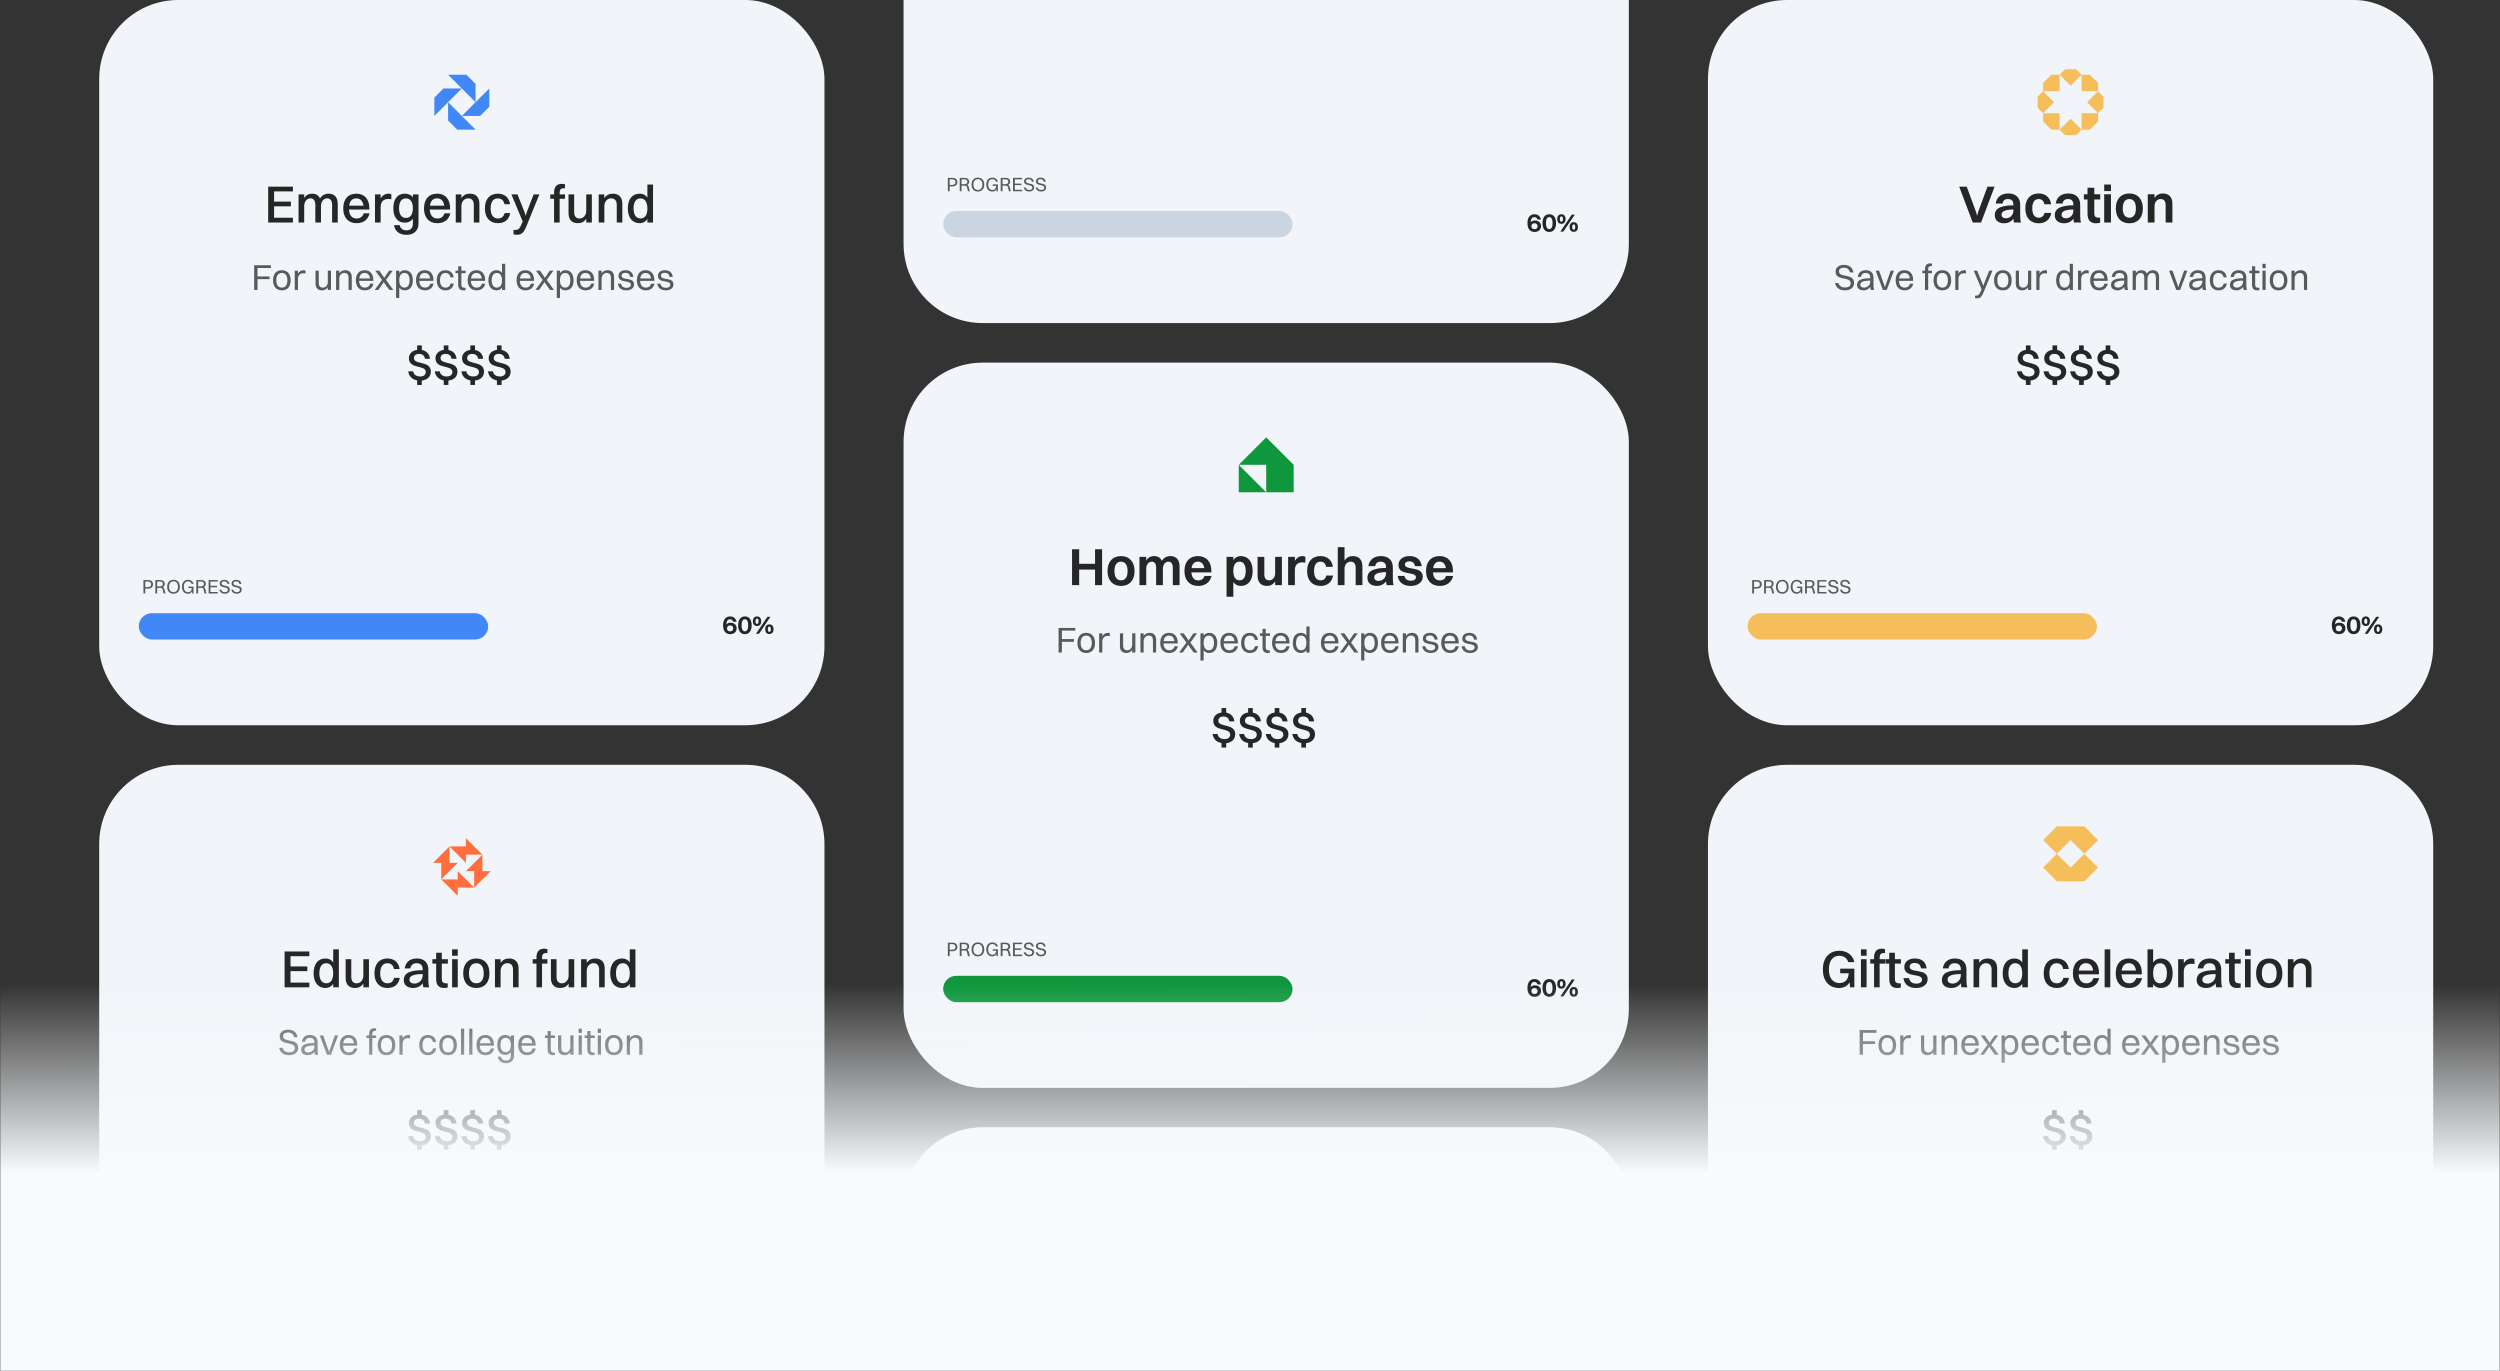 <svg width="2050" height="1124" viewBox="0 0 2050 1124" fill="none" xmlns="http://www.w3.org/2000/svg">
<rect x="0" y="0" width="2050" height="1124" fill="#333333" stroke="none"/>
<rect x="1401.87" y="1.352" width="592.009" height="592.009" rx="63.526" fill="#F1F5F9"/>
<rect x="1401.87" y="1.352" width="592.009" height="592.009" rx="63.526" stroke="#F1F5F9" stroke-width="2.703"/>
<path d="M1702.38 56.768L1706.89 61.273L1697.88 70.284L1688.87 61.273L1693.37 56.768H1702.38Z" fill="#F5BE5A"/>
<path d="M1675.35 74.79H1688.87V61.273H1682.11L1675.35 68.032V74.79Z" fill="#F5BE5A"/>
<path d="M1675.35 92.811L1684.36 83.8L1675.35 74.79L1670.85 79.295V88.306L1675.35 92.811Z" fill="#F5BE5A"/>
<path d="M1688.87 106.327H1682.11L1675.35 99.569V92.811H1688.87V106.327Z" fill="#F5BE5A"/>
<path d="M1706.89 106.327L1702.38 110.833H1693.37L1688.87 106.327L1697.88 97.317L1706.89 106.327Z" fill="#F5BE5A"/>
<path d="M1720.41 92.811V99.569L1713.65 106.327H1706.89V92.811H1720.41Z" fill="#F5BE5A"/>
<path d="M1720.41 74.79L1724.91 79.295V88.306L1720.41 92.811L1711.39 83.8L1720.41 74.79Z" fill="#F5BE5A"/>
<path d="M1720.41 74.79V68.032L1713.65 61.273H1706.89V74.79H1720.41Z" fill="#F5BE5A"/>
<path d="M1612.72 153.048L1620.33 173.722L1621.24 176.966L1622.1 173.722L1629.72 153.048H1635.56L1624.48 182.459H1617.65L1606.53 153.048H1612.72ZM1642.06 166.888H1636.48C1637.22 161.741 1640.98 158.627 1646.82 158.627C1653.26 158.627 1656.55 162.433 1656.55 167.797V176.793C1656.55 179.648 1656.81 181.248 1657.24 182.459H1651.49C1651.19 181.68 1651.06 180.556 1651.01 179.302C1649.11 181.983 1646.26 183.108 1643.49 183.108C1638.95 183.108 1635.7 180.859 1635.7 176.404C1635.7 173.246 1637.48 170.868 1641.02 169.7C1644.09 168.662 1647.08 168.402 1650.97 168.359V167.797C1650.97 164.812 1649.54 163.212 1646.47 163.212C1643.83 163.212 1642.41 164.682 1642.06 166.888ZM1641.28 176.101C1641.28 177.874 1642.67 178.999 1644.91 178.999C1648.33 178.999 1650.97 176.231 1650.97 172.771V171.776C1643.1 171.906 1641.28 173.765 1641.28 176.101ZM1681.9 167.494H1676.36C1675.84 164.466 1674.03 163.212 1671.69 163.212C1668.27 163.212 1666.46 165.937 1666.46 170.911C1666.46 175.798 1668.36 178.523 1671.86 178.523C1674.24 178.523 1675.93 177.226 1676.49 174.587H1682.07C1681.03 180.383 1676.97 183.108 1671.73 183.108C1664.9 183.108 1660.75 178.437 1660.75 170.911C1660.75 163.039 1665.03 158.627 1671.69 158.627C1676.97 158.627 1681.12 161.568 1681.9 167.494ZM1691.27 166.888H1685.69C1686.42 161.741 1690.19 158.627 1696.03 158.627C1702.47 158.627 1705.76 162.433 1705.76 167.797V176.793C1705.76 179.648 1706.02 181.248 1706.45 182.459H1700.7C1700.39 181.68 1700.26 180.556 1700.22 179.302C1698.32 181.983 1695.46 183.108 1692.69 183.108C1688.15 183.108 1684.91 180.859 1684.91 176.404C1684.91 173.246 1686.68 170.868 1690.23 169.7C1693.3 168.662 1696.28 168.402 1700.18 168.359V167.797C1700.18 164.812 1698.75 163.212 1695.68 163.212C1693.04 163.212 1691.61 164.682 1691.27 166.888ZM1690.49 176.101C1690.49 177.874 1691.87 178.999 1694.12 178.999C1697.54 178.999 1700.18 176.231 1700.18 172.771V171.776C1692.31 171.906 1690.49 173.765 1690.49 176.101ZM1711.77 175.236V163.558H1708.79V159.276H1711.77V153.956H1717.31V159.276H1722.19V163.558H1717.31V174.76C1717.31 177.182 1718 178.48 1721.07 178.48H1722.11V182.545C1721.5 182.848 1720.25 183.108 1718.73 183.108C1714.02 183.108 1711.77 180.426 1711.77 175.236ZM1725.44 156.681V151.318H1730.98V156.681H1725.44ZM1725.44 182.459V159.276H1730.98V182.459H1725.44ZM1746.08 183.108C1739.2 183.108 1734.96 178.48 1734.96 170.911C1734.96 163.039 1739.33 158.627 1746.08 158.627C1752.91 158.627 1757.15 163.298 1757.15 170.911C1757.15 178.696 1752.78 183.108 1746.08 183.108ZM1746.08 178.523C1749.58 178.523 1751.44 175.841 1751.44 170.911C1751.44 165.98 1749.54 163.212 1746.08 163.212C1742.53 163.212 1740.67 165.937 1740.67 170.911C1740.67 175.798 1742.57 178.523 1746.08 178.523ZM1761.17 182.459V159.276H1766.71V162.39C1768.22 159.882 1770.64 158.627 1773.59 158.627C1778.21 158.627 1781.37 161.395 1781.37 167.018V182.459H1775.83V168.143C1775.83 164.985 1774.49 163.212 1771.68 163.212C1768.61 163.212 1766.71 165.894 1766.71 169.008V182.459H1761.17Z" fill="#262626"/>
<path d="M1507.95 222.459C1507.95 228.168 1520.35 223.738 1520.35 232.034C1520.35 235.929 1517.2 238.1 1512.88 238.1C1508.54 238.1 1505.57 236.108 1504.68 232.034H1507.53C1508.19 234.443 1510 235.751 1512.91 235.751C1515.95 235.751 1517.55 234.413 1517.55 232.391C1517.55 226.206 1505.15 230.815 1505.15 222.637C1505.15 219.723 1507.59 217.166 1512.05 217.166C1515.95 217.166 1519.07 219.039 1519.81 223.351H1516.93C1516.3 220.675 1514.58 219.515 1511.99 219.515C1509.43 219.515 1507.95 220.675 1507.95 222.459ZM1525.95 227.098H1523.34C1523.84 223.619 1526.13 221.567 1530 221.567C1534.22 221.567 1536.27 224.035 1536.27 227.722V233.937C1536.27 235.751 1536.42 236.881 1536.84 237.743H1534.07C1533.77 237.119 1533.68 236.197 1533.66 235.245C1532.32 237.238 1530.18 238.1 1528.27 238.1C1525 238.1 1522.8 236.583 1522.8 233.58C1522.8 231.409 1523.99 229.833 1526.31 229.06C1528.45 228.347 1530.62 228.168 1533.66 228.139V227.782C1533.66 225.224 1532.47 223.827 1529.76 223.827C1527.5 223.827 1526.28 225.076 1525.95 227.098ZM1525.48 233.521C1525.48 234.978 1526.7 235.84 1528.54 235.84C1531.45 235.84 1533.66 233.55 1533.66 230.845V230.101C1526.93 230.161 1525.48 231.588 1525.48 233.521ZM1543.94 237.743L1538.05 221.954H1540.87L1545.24 234.205L1545.63 235.572L1546.02 234.205L1550.39 221.954H1553.03L1547.15 237.743H1543.94ZM1568.9 232.599C1568.04 236.286 1565.4 238.1 1561.8 238.1C1557.22 238.1 1554.45 235.007 1554.45 229.863C1554.45 224.511 1557.22 221.567 1561.65 221.567C1566.11 221.567 1568.78 224.63 1568.78 229.655V230.309H1557.13C1557.28 233.848 1558.94 235.84 1561.8 235.84C1564.03 235.84 1565.6 234.77 1566.17 232.599H1568.9ZM1561.65 223.827C1559.12 223.827 1557.6 225.403 1557.22 228.347H1566.05C1565.69 225.433 1564.12 223.827 1561.65 223.827ZM1576.29 224.035V221.954H1578.49V220.883C1578.49 217.553 1579.86 215.977 1582.77 215.977C1583.43 215.977 1583.96 216.096 1584.23 216.215V218.088H1583.96C1581.67 218.088 1581.11 218.98 1581.11 220.883V221.954H1584.23V224.035H1581.11V237.743H1578.49V224.035H1576.29ZM1592.75 238.1C1588.23 238.1 1585.52 235.007 1585.52 229.863C1585.52 224.511 1588.32 221.567 1592.75 221.567C1597.27 221.567 1599.98 224.719 1599.98 229.863C1599.98 235.186 1597.18 238.1 1592.75 238.1ZM1592.75 235.84C1595.69 235.84 1597.3 233.729 1597.3 229.863C1597.3 226.027 1595.66 223.827 1592.75 223.827C1589.81 223.827 1588.2 225.968 1588.2 229.863C1588.2 233.669 1589.84 235.84 1592.75 235.84ZM1603.34 237.743V221.954H1605.96V224.392C1607.03 222.459 1608.73 221.567 1610.63 221.567C1611.25 221.567 1611.82 221.716 1612.12 221.954V224.303C1611.67 224.154 1611.1 224.095 1610.48 224.095C1607.33 224.095 1605.96 226.057 1605.96 228.912V237.743H1603.34ZM1621.1 244.642C1620.51 244.642 1619.88 244.493 1619.56 244.404V242.382H1620.36C1622.29 242.382 1622.83 241.995 1624.37 238.457L1624.91 237.238L1618.46 221.954H1621.28L1625.56 232.391L1626.28 234.502L1626.99 232.391L1631.15 221.954H1633.83L1626.46 239.825C1624.88 243.631 1623.84 244.642 1621.1 244.642ZM1642.35 238.1C1637.83 238.1 1635.12 235.007 1635.12 229.863C1635.12 224.511 1637.92 221.567 1642.35 221.567C1646.87 221.567 1649.57 224.719 1649.57 229.863C1649.57 235.186 1646.78 238.1 1642.35 238.1ZM1642.35 235.84C1645.29 235.84 1646.9 233.729 1646.9 229.863C1646.9 226.027 1645.26 223.827 1642.35 223.827C1639.4 223.827 1637.8 225.968 1637.8 229.863C1637.8 233.669 1639.43 235.84 1642.35 235.84ZM1662.99 231.291V221.954H1665.61V237.743H1662.99V235.602C1661.92 237.267 1660.26 238.1 1658.2 238.1C1654.9 238.1 1652.94 236.167 1652.94 232.51V221.954H1655.56V231.974C1655.56 234.353 1656.6 235.87 1658.92 235.87C1661.48 235.87 1662.99 233.55 1662.99 231.291ZM1669.78 237.743V221.954H1672.4V224.392C1673.47 222.459 1675.17 221.567 1677.07 221.567C1677.69 221.567 1678.26 221.716 1678.56 221.954V224.303C1678.11 224.154 1677.54 224.095 1676.92 224.095C1673.77 224.095 1672.4 226.057 1672.4 228.912V237.743H1669.78ZM1692.75 238.1C1688.55 238.1 1686.03 235.007 1686.03 229.863C1686.03 224.511 1688.61 221.567 1692.75 221.567C1694.62 221.567 1696.14 222.34 1697.18 223.797V216.334H1699.79V237.743H1697.18V235.751C1696.14 237.238 1694.62 238.1 1692.75 238.1ZM1692.93 235.84C1695.69 235.84 1697.18 233.729 1697.18 229.863C1697.18 226.027 1695.63 223.827 1692.93 223.827C1690.19 223.827 1688.7 225.968 1688.7 229.863C1688.7 233.669 1690.25 235.84 1692.93 235.84ZM1703.96 237.743V221.954H1706.58V224.392C1707.65 222.459 1709.34 221.567 1711.25 221.567C1711.87 221.567 1712.44 221.716 1712.73 221.954V224.303C1712.29 224.154 1711.72 224.095 1711.1 224.095C1707.95 224.095 1706.58 226.057 1706.58 228.912V237.743H1703.96ZM1728.41 232.599C1727.55 236.286 1724.9 238.1 1721.31 238.1C1716.73 238.1 1713.96 235.007 1713.96 229.863C1713.96 224.511 1716.73 221.567 1721.16 221.567C1725.62 221.567 1728.29 224.63 1728.29 229.655V230.309H1716.64C1716.79 233.848 1718.45 235.84 1721.31 235.84C1723.54 235.84 1725.11 234.77 1725.68 232.599H1728.41ZM1721.16 223.827C1718.63 223.827 1717.11 225.403 1716.73 228.347H1725.56C1725.2 225.433 1723.63 223.827 1721.16 223.827ZM1734.19 227.098H1731.57C1732.08 223.619 1734.37 221.567 1738.23 221.567C1742.46 221.567 1744.51 224.035 1744.51 227.722V233.937C1744.51 235.751 1744.66 236.881 1745.07 237.743H1742.31C1742.01 237.119 1741.92 236.197 1741.89 235.245C1740.55 237.238 1738.41 238.1 1736.51 238.1C1733.24 238.1 1731.04 236.583 1731.04 233.58C1731.04 231.409 1732.23 229.833 1734.55 229.06C1736.69 228.347 1738.86 228.168 1741.89 228.139V227.782C1741.89 225.224 1740.7 223.827 1738 223.827C1735.74 223.827 1734.52 225.076 1734.19 227.098ZM1733.71 233.521C1733.71 234.978 1734.93 235.84 1736.78 235.84C1739.69 235.84 1741.89 233.55 1741.89 230.845V230.101C1735.17 230.161 1733.71 231.588 1733.71 233.521ZM1748.8 237.743V221.954H1751.41V223.976C1752.43 222.37 1754 221.567 1755.93 221.567C1758.11 221.567 1759.68 222.519 1760.42 224.362C1761.47 222.519 1763.19 221.567 1765.3 221.567C1768.51 221.567 1770.45 223.53 1770.45 227.187V237.743H1767.83V227.722C1767.83 225.343 1766.88 223.797 1764.74 223.797C1762.36 223.797 1760.93 226.146 1760.93 228.406V237.743H1758.31V227.722C1758.31 225.343 1757.36 223.797 1755.22 223.797C1752.84 223.797 1751.41 226.146 1751.41 228.406V237.743H1748.8ZM1784.52 237.743L1778.63 221.954H1781.46L1785.83 234.205L1786.22 235.572L1786.6 234.205L1790.97 221.954H1793.62L1787.73 237.743H1784.52ZM1798.25 227.098H1795.63C1796.14 223.619 1798.43 221.567 1802.29 221.567C1806.52 221.567 1808.57 224.035 1808.57 227.722V233.937C1808.57 235.751 1808.72 236.881 1809.13 237.743H1806.37C1806.07 237.119 1805.98 236.197 1805.95 235.245C1804.61 237.238 1802.47 238.1 1800.57 238.1C1797.3 238.1 1795.1 236.583 1795.1 233.58C1795.1 231.409 1796.29 229.833 1798.61 229.06C1800.75 228.347 1802.92 228.168 1805.95 228.139V227.782C1805.95 225.224 1804.76 223.827 1802.06 223.827C1799.8 223.827 1798.58 225.076 1798.25 227.098ZM1797.77 233.521C1797.77 234.978 1798.99 235.84 1800.84 235.84C1803.75 235.84 1805.95 233.55 1805.95 230.845V230.101C1799.23 230.161 1797.77 231.588 1797.77 233.521ZM1825.91 227.395H1823.29C1822.88 224.987 1821.27 223.827 1819.19 223.827C1816.28 223.827 1814.73 225.968 1814.73 229.863C1814.73 233.699 1816.37 235.87 1819.28 235.87C1821.39 235.87 1822.91 234.74 1823.41 232.48H1826.03C1825.32 236.405 1822.67 238.1 1819.22 238.1C1814.73 238.1 1812.05 234.978 1812.05 229.863C1812.05 224.511 1814.79 221.567 1819.19 221.567C1822.67 221.567 1825.41 223.53 1825.91 227.395ZM1831.67 227.098H1829.06C1829.56 223.619 1831.85 221.567 1835.72 221.567C1839.94 221.567 1841.99 224.035 1841.99 227.722V233.937C1841.99 235.751 1842.14 236.881 1842.56 237.743H1839.79C1839.49 237.119 1839.4 236.197 1839.37 235.245C1838.04 237.238 1835.9 238.1 1833.99 238.1C1830.72 238.1 1828.52 236.583 1828.52 233.58C1828.52 231.409 1829.71 229.833 1832.03 229.06C1834.17 228.347 1836.34 228.168 1839.37 228.139V227.782C1839.37 225.224 1838.18 223.827 1835.48 223.827C1833.22 223.827 1832 225.076 1831.67 227.098ZM1831.2 233.521C1831.2 234.978 1832.42 235.84 1834.26 235.84C1837.17 235.84 1839.37 233.55 1839.37 230.845V230.101C1832.65 230.161 1831.2 231.588 1831.2 233.521ZM1846.64 233.194V224.035H1844.44V221.954H1846.64V218.326H1849.25V221.954H1852.73V224.035H1849.25V233.194C1849.25 235.097 1849.82 235.989 1852.14 235.989H1852.67V237.862C1852.38 238.011 1851.72 238.1 1850.98 238.1C1848.04 238.1 1846.64 236.524 1846.64 233.194ZM1855.22 219.842V216.334H1857.84V219.842H1855.22ZM1855.22 237.743V221.954H1857.84V237.743H1855.22ZM1868.41 238.1C1863.89 238.1 1861.19 235.007 1861.19 229.863C1861.19 224.511 1863.98 221.567 1868.41 221.567C1872.93 221.567 1875.64 224.719 1875.64 229.863C1875.64 235.186 1872.84 238.1 1868.41 238.1ZM1868.41 235.84C1871.36 235.84 1872.96 233.729 1872.96 229.863C1872.96 226.027 1871.33 223.827 1868.41 223.827C1865.47 223.827 1863.86 225.968 1863.86 229.863C1863.86 233.669 1865.5 235.84 1868.41 235.84ZM1879.01 237.743V221.954H1881.62V224.095C1882.69 222.429 1884.42 221.567 1886.5 221.567C1889.86 221.567 1891.85 223.53 1891.85 227.187V237.743H1889.24V227.722C1889.24 225.343 1888.17 223.797 1885.79 223.797C1883.17 223.797 1881.62 226.146 1881.62 228.406V237.743H1879.01Z" fill="#595959"/>
<path d="M1436.81 486.66V475.631H1440.59C1443.09 475.631 1444.66 476.961 1444.66 479.118C1444.66 481.34 1443.07 482.638 1440.61 482.638H1438.3V486.66H1436.81ZM1440.57 476.847H1438.3V481.421H1440.53C1442.16 481.421 1443.12 480.545 1443.12 479.134C1443.12 477.739 1442.15 476.847 1440.57 476.847ZM1446.57 486.66V475.631H1450.54C1452.86 475.631 1454.34 476.831 1454.34 478.745C1454.34 480.01 1453.72 480.902 1452.68 481.373C1453.4 481.697 1453.77 482.297 1454.05 483.384L1454.87 486.66H1453.3L1452.6 483.676C1452.28 482.297 1451.73 482.038 1450.4 482.038H1448.06V486.66H1446.57ZM1450.51 476.847H1448.06V480.821H1450.48C1451.94 480.821 1452.8 480.043 1452.8 478.826C1452.8 477.61 1451.94 476.847 1450.51 476.847ZM1461.46 486.855C1458.23 486.855 1456.25 484.681 1456.25 481.162C1456.25 477.642 1458.23 475.436 1461.46 475.436C1464.67 475.436 1466.67 477.642 1466.67 481.162C1466.67 484.681 1464.67 486.855 1461.46 486.855ZM1461.46 485.573C1463.76 485.573 1465.14 483.903 1465.14 481.162C1465.14 478.404 1463.76 476.718 1461.46 476.718C1459.16 476.718 1457.78 478.404 1457.78 481.162C1457.78 483.903 1459.16 485.573 1461.46 485.573ZM1477.86 486.66H1476.74L1476.63 484.925C1475.94 486.238 1474.73 486.855 1473.27 486.855C1470.28 486.855 1468.39 484.698 1468.39 481.162C1468.39 477.642 1470.28 475.436 1473.4 475.436C1475.52 475.436 1477.34 476.604 1477.87 478.81H1476.32C1475.91 477.464 1474.76 476.718 1473.35 476.718C1471.19 476.718 1469.91 478.404 1469.91 481.162C1469.91 483.919 1471.21 485.573 1473.4 485.573C1475.04 485.573 1476.33 484.568 1476.43 482.2H1473.61V481.016H1477.86V486.66ZM1480.16 486.66V475.631H1484.14C1486.46 475.631 1487.93 476.831 1487.93 478.745C1487.93 480.01 1487.32 480.902 1486.28 481.373C1486.99 481.697 1487.37 482.297 1487.64 483.384L1488.47 486.66H1486.9L1486.2 483.676C1485.87 482.297 1485.32 482.038 1483.99 482.038H1481.66V486.66H1480.16ZM1484.11 476.847H1481.66V480.821H1484.07C1485.53 480.821 1486.39 480.043 1486.39 478.826C1486.39 477.61 1485.53 476.847 1484.11 476.847ZM1490.25 486.66V475.631H1497.73V476.847H1491.75V480.335H1497.13V481.551H1491.75V485.444H1497.73V486.66H1490.25ZM1500.85 478.323C1500.85 481.438 1507.61 479.021 1507.61 483.546C1507.61 485.671 1505.89 486.855 1503.54 486.855C1501.17 486.855 1499.55 485.768 1499.06 483.546H1500.62C1500.97 484.86 1501.96 485.573 1503.55 485.573C1505.21 485.573 1506.08 484.844 1506.08 483.741C1506.08 480.367 1499.32 482.881 1499.32 478.421C1499.32 476.831 1500.65 475.436 1503.08 475.436C1505.21 475.436 1506.91 476.458 1507.32 478.81H1505.74C1505.4 477.35 1504.46 476.718 1503.05 476.718C1501.66 476.718 1500.85 477.35 1500.85 478.323ZM1510.62 478.323C1510.62 481.438 1517.38 479.021 1517.38 483.546C1517.38 485.671 1515.66 486.855 1513.31 486.855C1510.94 486.855 1509.32 485.768 1508.83 483.546H1510.39C1510.75 484.86 1511.74 485.573 1513.33 485.573C1514.98 485.573 1515.86 484.844 1515.86 483.741C1515.86 480.367 1509.09 482.881 1509.09 478.421C1509.09 476.831 1510.42 475.436 1512.86 475.436C1514.98 475.436 1516.68 476.458 1517.09 478.81H1515.52C1515.18 477.35 1514.23 476.718 1512.82 476.718C1511.43 476.718 1510.62 477.35 1510.62 478.323Z" fill="#595959"/>
<path d="M1923.24 515.216C1923.24 518.179 1921.01 520.017 1917.94 520.017C1914.46 520.017 1912.1 517.703 1912.1 512.75C1912.1 508.101 1914.24 505.463 1917.88 505.463C1920.6 505.463 1922.55 507.02 1923.17 509.831H1920.34C1919.93 508.469 1919.02 507.798 1917.79 507.798C1915.93 507.798 1914.87 509.312 1914.72 512.08C1915.54 511.129 1916.75 510.61 1918.14 510.61C1921.18 510.61 1923.24 512.34 1923.24 515.216ZM1917.88 517.724C1919.41 517.724 1920.41 516.859 1920.41 515.302C1920.41 513.767 1919.39 512.859 1917.88 512.859C1916.32 512.859 1915.32 513.745 1915.32 515.324C1915.32 516.816 1916.32 517.724 1917.88 517.724ZM1929.99 520.017C1926.49 520.017 1924.43 517.314 1924.43 512.75C1924.43 508.101 1926.51 505.463 1929.99 505.463C1933.49 505.463 1935.55 508.166 1935.55 512.75C1935.55 517.378 1933.47 520.017 1929.99 520.017ZM1929.99 517.681C1931.74 517.681 1932.69 515.929 1932.69 512.75C1932.69 509.571 1931.72 507.798 1929.99 507.798C1928.22 507.798 1927.27 509.55 1927.27 512.75C1927.27 515.886 1928.24 517.681 1929.99 517.681ZM1939.94 513.356C1937.8 513.356 1936.53 511.929 1936.53 509.442C1936.53 506.933 1937.8 505.463 1939.94 505.463C1942.08 505.463 1943.36 506.955 1943.36 509.442C1943.36 511.907 1942.1 513.356 1939.94 513.356ZM1939.08 519.692L1948.46 505.787H1950.93L1941.56 519.692H1939.08ZM1939.94 511.626C1940.76 511.626 1941.22 510.847 1941.22 509.442C1941.22 508.014 1940.76 507.236 1939.94 507.236C1939.12 507.236 1938.69 508.014 1938.69 509.442C1938.69 510.847 1939.14 511.626 1939.94 511.626ZM1950.04 519.909C1947.9 519.909 1946.65 518.46 1946.65 515.973C1946.65 513.464 1947.92 511.994 1950.04 511.994C1952.2 511.994 1953.48 513.486 1953.48 515.973C1953.48 518.46 1952.2 519.909 1950.04 519.909ZM1950.04 518.157C1950.86 518.157 1951.32 517.378 1951.32 515.973C1951.32 514.545 1950.86 513.767 1950.04 513.767C1949.24 513.767 1948.81 514.545 1948.81 515.973C1948.81 517.378 1949.24 518.157 1950.04 518.157Z" fill="#262626"/>
<g clip-path="url(#clip0_1052_11996)">
<rect x="1432.96" y="502.803" width="464.957" height="21.626" rx="10.813" fill="#F1F5F9"/>
<rect x="1432.96" y="502.803" width="286.543" height="21.626" rx="10.813" fill="#F5BE5A"/>
</g>
<path d="M1661.24 315.67V311.923C1657.27 311.242 1654.54 308.782 1653.9 304.506H1657.99C1658.37 307.231 1660.6 308.707 1663.7 308.707C1666.73 308.707 1668.32 307.193 1668.32 305.073C1668.32 298.829 1654.47 303.068 1654.47 293.682C1654.47 290.465 1656.82 287.475 1661.24 286.908V283.237H1665.07V286.983C1668.59 287.665 1671.31 289.935 1671.76 294.212H1667.64C1667.22 291.411 1665.41 290.2 1662.68 290.2C1660.03 290.2 1658.63 291.6 1658.63 293.682C1658.63 299.397 1672.48 295.498 1672.48 304.695C1672.48 308.971 1669.42 311.583 1665.07 312.037V315.67H1661.24ZM1683.05 315.67V311.923C1679.08 311.242 1676.35 308.782 1675.71 304.506H1679.79C1680.17 307.231 1682.41 308.707 1685.51 308.707C1688.54 308.707 1690.13 307.193 1690.13 305.073C1690.13 298.829 1676.27 303.068 1676.27 293.682C1676.27 290.465 1678.62 287.475 1683.05 286.908V283.237H1686.87V286.983C1690.39 287.665 1693.12 289.935 1693.57 294.212H1689.44C1689.03 291.411 1687.21 290.2 1684.49 290.2C1681.84 290.2 1680.44 291.6 1680.44 293.682C1680.44 299.397 1694.29 295.498 1694.29 304.695C1694.29 308.971 1691.22 311.583 1686.87 312.037V315.67H1683.05ZM1704.85 315.67V311.923C1700.88 311.242 1698.16 308.782 1697.51 304.506H1701.6C1701.98 307.231 1704.21 308.707 1707.31 308.707C1710.34 308.707 1711.93 307.193 1711.93 305.073C1711.93 298.829 1698.08 303.068 1698.08 293.682C1698.08 290.465 1700.43 287.475 1704.85 286.908V283.237H1708.68V286.983C1712.2 287.665 1714.92 289.935 1715.38 294.212H1711.25C1710.83 291.411 1709.02 290.2 1706.29 290.2C1703.64 290.2 1702.24 291.6 1702.24 293.682C1702.24 299.397 1716.09 295.498 1716.09 304.695C1716.09 308.971 1713.03 311.583 1708.68 312.037V315.67H1704.85ZM1726.66 315.67V311.923C1722.69 311.242 1719.96 308.782 1719.32 304.506H1723.41C1723.78 307.231 1726.02 308.707 1729.12 308.707C1732.15 308.707 1733.74 307.193 1733.74 305.073C1733.74 298.829 1719.89 303.068 1719.89 293.682C1719.89 290.465 1722.23 287.475 1726.66 286.908V283.237H1730.48V286.983C1734 287.665 1736.73 289.935 1737.18 294.212H1733.06C1732.64 291.411 1730.82 290.2 1728.1 290.2C1725.45 290.2 1724.05 291.6 1724.05 293.682C1724.05 299.397 1737.9 295.498 1737.9 304.695C1737.9 308.971 1734.83 311.583 1730.48 312.037V315.67H1726.66Z" fill="#262626"/>
<path d="M1465.4 628.503H1930.36C1965.44 628.503 1993.88 656.945 1993.88 692.03V1025.88H1401.87V692.03C1401.87 656.945 1430.32 628.503 1465.4 628.503Z" fill="#F1F5F9"/>
<path d="M1465.4 628.503H1930.36C1965.44 628.503 1993.88 656.945 1993.88 692.03V1025.88H1401.87V692.03C1401.87 656.945 1430.32 628.503 1465.4 628.503Z" stroke="#F1F5F9" stroke-width="2.703"/>
<path d="M1720.4 688.876L1709.14 700.139L1697.88 688.876L1686.61 700.139L1675.35 688.876L1686.61 677.612H1709.14L1720.4 688.876Z" fill="#F5BE5A"/>
<path d="M1686.61 700.139L1697.88 711.403L1709.14 700.139L1720.4 711.403L1709.14 722.666H1686.61L1675.35 711.403L1686.61 700.139Z" fill="#F5BE5A"/>
<path d="M1520.57 809.61H1517.06L1516.67 805.458C1514.86 808.658 1511.7 810.172 1507.94 810.172C1499.89 810.172 1494.74 804.42 1494.74 794.948C1494.74 785.519 1499.89 779.636 1508.37 779.636C1514.21 779.636 1519.22 782.837 1520.61 788.936H1515.55C1514.51 785.562 1511.74 783.702 1508.24 783.702C1502.88 783.702 1499.68 787.984 1499.68 794.948C1499.68 801.911 1502.92 806.106 1508.37 806.106C1512.39 806.106 1515.63 803.684 1515.94 798.062H1508.97V794.299H1520.57V809.61ZM1525.97 783.702V778.469H1530.6V783.702H1525.97ZM1525.97 809.61V786.557H1530.6V809.61H1525.97ZM1533.6 790.147V786.557H1536.72V785.346C1536.72 780.328 1538.83 777.906 1543.16 777.906C1544.33 777.906 1545.24 778.123 1545.71 778.339V781.453H1545.28C1542.08 781.453 1541.3 782.75 1541.3 785.389V786.557H1545.71V790.147H1541.3V809.61H1536.72V790.147H1533.6ZM1549.18 802.733V790.147H1546.06V786.557H1549.18V781.237H1553.81V786.557H1558.78V790.147H1553.81V802.473C1553.81 805.112 1554.54 806.366 1557.78 806.366H1558.69V809.74C1558.17 809.999 1557.09 810.172 1555.79 810.172C1551.3 810.172 1549.18 807.707 1549.18 802.733ZM1565.93 792.612C1565.93 798.494 1580.68 793.563 1580.68 802.949C1580.68 807.318 1576.75 810.172 1571.17 810.172C1565.59 810.172 1561.65 807.577 1560.79 802.084H1565.41C1565.89 804.982 1568.05 806.582 1571.3 806.582C1574.41 806.582 1576.05 805.198 1576.05 803.252C1576.05 797.499 1561.52 802.344 1561.52 792.871C1561.52 789.282 1564.33 785.951 1570.17 785.951C1575.32 785.951 1579.13 788.33 1579.86 794.082H1575.23C1574.71 790.839 1572.9 789.628 1569.96 789.628C1567.4 789.628 1565.93 790.882 1565.93 792.612ZM1597.75 794.082H1593.13C1593.86 788.979 1597.37 785.951 1603.12 785.951C1609.39 785.951 1612.5 789.628 1612.5 794.991V803.987C1612.5 806.755 1612.76 808.356 1613.28 809.61H1608.44C1608.09 808.745 1607.96 807.534 1607.92 806.236C1605.97 808.961 1602.99 810.172 1600.22 810.172C1595.55 810.172 1592.35 807.966 1592.35 803.555C1592.35 800.397 1594.08 798.062 1597.54 796.894C1600.61 795.856 1603.72 795.596 1607.88 795.553V795.034C1607.88 791.66 1606.32 789.844 1602.77 789.844C1599.79 789.844 1598.19 791.487 1597.75 794.082ZM1597.02 803.382C1597.02 805.328 1598.62 806.539 1601.09 806.539C1604.93 806.539 1607.88 803.468 1607.88 799.748V798.71C1599.01 798.797 1597.02 800.743 1597.02 803.382ZM1618.31 809.61V786.557H1622.93V789.628C1624.49 787.162 1626.91 785.951 1629.9 785.951C1634.7 785.951 1637.68 788.762 1637.68 794.212V809.61H1633.1V795.164C1633.1 791.833 1631.63 789.801 1628.47 789.801C1625.01 789.801 1622.93 792.871 1622.93 796.072V809.61H1618.31ZM1651.96 810.172C1645.86 810.172 1642.19 805.631 1642.19 798.105C1642.19 790.276 1645.95 785.951 1651.96 785.951C1654.6 785.951 1656.76 787.032 1658.23 789.152V778.469H1662.86V809.61H1658.23V806.798C1656.76 808.961 1654.6 810.172 1651.96 810.172ZM1652.57 806.279C1656.24 806.279 1658.23 803.425 1658.23 798.105C1658.23 792.828 1656.16 789.844 1652.57 789.844C1648.89 789.844 1646.9 792.785 1646.9 798.105C1646.9 803.338 1648.98 806.279 1652.57 806.279ZM1696.44 794.601H1691.81C1691.25 791.314 1689.13 789.844 1686.45 789.844C1682.6 789.844 1680.52 792.785 1680.52 798.105C1680.52 803.338 1682.69 806.323 1686.58 806.323C1689.35 806.323 1691.29 804.809 1691.99 801.868H1696.57C1695.57 807.62 1691.6 810.172 1686.49 810.172C1679.83 810.172 1675.81 805.587 1675.81 798.105C1675.81 790.276 1679.92 785.951 1686.45 785.951C1691.6 785.951 1695.66 788.849 1696.44 794.601ZM1721.34 802.084C1720.09 807.447 1716.11 810.172 1710.7 810.172C1703.91 810.172 1699.76 805.631 1699.76 798.105C1699.76 790.276 1703.91 785.951 1710.48 785.951C1717.15 785.951 1721.17 790.449 1721.17 797.845V798.97H1704.47C1704.73 803.684 1706.94 806.323 1710.7 806.323C1713.64 806.323 1715.72 804.939 1716.5 802.084H1721.34ZM1710.48 789.801C1707.15 789.801 1705.16 791.92 1704.6 795.813H1716.37C1715.8 791.92 1713.77 789.801 1710.48 789.801ZM1725.8 809.61V778.469H1730.43V809.61H1725.8ZM1756.48 802.084C1755.23 807.447 1751.25 810.172 1745.84 810.172C1739.05 810.172 1734.9 805.631 1734.9 798.105C1734.9 790.276 1739.05 785.951 1745.63 785.951C1752.29 785.951 1756.31 790.449 1756.31 797.845V798.97H1739.61C1739.87 803.684 1742.08 806.323 1745.84 806.323C1748.78 806.323 1750.86 804.939 1751.64 802.084H1756.48ZM1745.63 789.801C1742.3 789.801 1740.31 791.92 1739.74 795.813H1751.51C1750.95 791.92 1748.91 789.801 1745.63 789.801ZM1765.57 809.61H1760.94V778.469H1765.57V789.238C1767.04 787.119 1769.21 785.951 1771.84 785.951C1777.9 785.951 1781.58 790.493 1781.58 798.018C1781.58 805.847 1777.81 810.172 1771.84 810.172C1769.21 810.172 1767.04 809.091 1765.57 807.015V809.61ZM1771.24 789.844C1767.52 789.844 1765.57 792.742 1765.57 798.018C1765.57 803.295 1767.61 806.279 1771.24 806.279C1774.87 806.279 1776.86 803.382 1776.86 798.018C1776.86 792.785 1774.83 789.844 1771.24 789.844ZM1786.08 809.61V786.557H1790.7V789.974C1792.22 787.205 1794.6 785.951 1797.28 785.951C1798.19 785.951 1799.05 786.167 1799.48 786.557V790.622C1798.79 790.406 1797.97 790.32 1797.02 790.32C1792.61 790.32 1790.7 793.001 1790.7 797.024V809.61H1786.08ZM1806.66 794.082H1802.04C1802.77 788.979 1806.28 785.951 1812.03 785.951C1818.3 785.951 1821.41 789.628 1821.41 794.991V803.987C1821.41 806.755 1821.67 808.356 1822.19 809.61H1817.35C1817 808.745 1816.87 807.534 1816.83 806.236C1814.88 808.961 1811.9 810.172 1809.13 810.172C1804.46 810.172 1801.26 807.966 1801.26 803.555C1801.26 800.397 1802.99 798.062 1806.45 796.894C1809.52 795.856 1812.63 795.596 1816.79 795.553V795.034C1816.79 791.66 1815.23 789.844 1811.68 789.844C1808.7 789.844 1807.1 791.487 1806.66 794.082ZM1805.93 803.382C1805.93 805.328 1807.53 806.539 1809.99 806.539C1813.84 806.539 1816.79 803.468 1816.79 799.748V798.71C1807.92 798.797 1805.93 800.743 1805.93 803.382ZM1827.82 802.733V790.147H1824.71V786.557H1827.82V781.237H1832.45V786.557H1837.42V790.147H1832.45V802.473C1832.45 805.112 1833.19 806.366 1836.43 806.366H1837.34V809.74C1836.82 809.999 1835.74 810.172 1834.44 810.172C1829.94 810.172 1827.82 807.707 1827.82 802.733ZM1840.9 783.702V778.469H1845.53V783.702H1840.9ZM1840.9 809.61V786.557H1845.53V809.61H1840.9ZM1860.77 810.172C1854.06 810.172 1850 805.631 1850 798.105C1850 790.276 1854.19 785.951 1860.77 785.951C1867.47 785.951 1871.54 790.579 1871.54 798.105C1871.54 805.89 1867.34 810.172 1860.77 810.172ZM1860.77 806.279C1864.7 806.279 1866.82 803.425 1866.82 798.105C1866.82 792.828 1864.66 789.844 1860.77 789.844C1856.88 789.844 1854.71 792.742 1854.71 798.105C1854.71 803.338 1856.88 806.279 1860.77 806.279ZM1876.04 809.61V786.557H1880.67V789.628C1882.23 787.162 1884.65 785.951 1887.64 785.951C1892.44 785.951 1895.42 788.762 1895.42 794.212V809.61H1890.84V795.164C1890.84 791.833 1889.37 789.801 1886.21 789.801C1882.75 789.801 1880.67 792.871 1880.67 796.072V809.61H1876.04Z" fill="#262626"/>
<path d="M1524.91 864.894V844.673H1538.62V846.904H1527.64V853.832H1537.52V856.062H1527.64V864.894H1524.91ZM1547.59 865.25C1543.07 865.25 1540.36 862.158 1540.36 857.014C1540.36 851.661 1543.16 848.717 1547.59 848.717C1552.11 848.717 1554.81 851.869 1554.81 857.014C1554.81 862.336 1552.02 865.25 1547.59 865.25ZM1547.59 862.99C1550.53 862.99 1552.14 860.879 1552.14 857.014C1552.14 853.178 1550.5 850.977 1547.59 850.977C1544.64 850.977 1543.04 853.118 1543.04 857.014C1543.04 860.82 1544.67 862.99 1547.59 862.99ZM1558.18 864.894V849.104H1560.8V851.542C1561.87 849.609 1563.56 848.717 1565.47 848.717C1566.09 848.717 1566.66 848.866 1566.95 849.104V851.453C1566.51 851.304 1565.94 851.245 1565.32 851.245C1562.17 851.245 1560.8 853.207 1560.8 856.062V864.894H1558.18ZM1585.28 858.441V849.104H1587.89V864.894H1585.28V862.753C1584.21 864.418 1582.54 865.25 1580.49 865.25C1577.19 865.25 1575.23 863.318 1575.23 859.66V849.104H1577.84V859.125C1577.84 861.504 1578.88 863.02 1581.2 863.02C1583.76 863.02 1585.28 860.701 1585.28 858.441ZM1592.07 864.894V849.104H1594.69V851.245C1595.76 849.58 1597.48 848.717 1599.56 848.717C1602.92 848.717 1604.91 850.68 1604.91 854.337V864.894H1602.3V854.873C1602.3 852.494 1601.23 850.948 1598.85 850.948C1596.23 850.948 1594.69 853.297 1594.69 855.557V864.894H1592.07ZM1622.73 859.749C1621.87 863.437 1619.23 865.25 1615.63 865.25C1611.05 865.25 1608.28 862.158 1608.28 857.014C1608.28 851.661 1611.05 848.717 1615.48 848.717C1619.94 848.717 1622.62 851.78 1622.62 856.805V857.46H1610.96C1611.11 860.998 1612.77 862.99 1615.63 862.99C1617.86 862.99 1619.43 861.92 1620 859.749H1622.73ZM1615.48 850.977C1612.95 850.977 1611.43 852.553 1611.05 855.497H1619.88C1619.52 852.583 1617.95 850.977 1615.48 850.977ZM1635.72 864.894L1631.94 859.63L1631.17 858.411L1630.39 859.63L1626.71 864.894H1623.73L1629.74 856.687L1624.21 849.104H1627.48L1630.75 853.743L1631.55 855.021L1632.33 853.743L1635.54 849.104H1638.51L1632.98 856.687L1638.99 864.894H1635.72ZM1643.88 871.435H1641.26V849.104H1643.88V851.066C1644.92 849.58 1646.44 848.717 1648.31 848.717C1652.5 848.717 1655.03 851.81 1655.03 856.954C1655.03 862.307 1652.44 865.25 1648.31 865.25C1646.44 865.25 1644.92 864.477 1643.88 863.02V871.435ZM1648.13 850.977C1645.36 850.977 1643.88 853.089 1643.88 856.954C1643.88 860.79 1645.42 862.99 1648.13 862.99C1650.87 862.99 1652.35 860.85 1652.35 856.954C1652.35 853.148 1650.81 850.977 1648.13 850.977ZM1672.04 859.749C1671.18 863.437 1668.53 865.25 1664.94 865.25C1660.36 865.25 1657.59 862.158 1657.59 857.014C1657.59 851.661 1660.36 848.717 1664.79 848.717C1669.25 848.717 1671.92 851.78 1671.92 856.805V857.46H1660.27C1660.42 860.998 1662.08 862.99 1664.94 862.99C1667.17 862.99 1668.74 861.92 1669.31 859.749H1672.04ZM1664.79 850.977C1662.26 850.977 1660.74 852.553 1660.36 855.497H1669.19C1668.83 852.583 1667.25 850.977 1664.79 850.977ZM1688.46 854.546H1685.85C1685.43 852.137 1683.83 850.977 1681.74 850.977C1678.83 850.977 1677.28 853.118 1677.28 857.014C1677.28 860.85 1678.92 863.02 1681.83 863.02C1683.94 863.02 1685.46 861.89 1685.97 859.63H1688.58C1687.87 863.555 1685.22 865.25 1681.77 865.25C1677.28 865.25 1674.61 862.128 1674.61 857.014C1674.61 851.661 1677.34 848.717 1681.74 848.717C1685.22 848.717 1687.96 850.68 1688.46 854.546ZM1692.17 860.344V851.185H1689.97V849.104H1692.17V845.476H1694.79V849.104H1698.27V851.185H1694.79V860.344C1694.79 862.247 1695.36 863.139 1697.67 863.139H1698.21V865.012C1697.91 865.161 1697.26 865.25 1696.52 865.25C1693.57 865.25 1692.17 863.674 1692.17 860.344ZM1714.41 859.749C1713.55 863.437 1710.9 865.25 1707.3 865.25C1702.72 865.25 1699.96 862.158 1699.96 857.014C1699.96 851.661 1702.72 848.717 1707.15 848.717C1711.61 848.717 1714.29 851.78 1714.29 856.805V857.46H1702.63C1702.78 860.998 1704.45 862.99 1707.3 862.99C1709.53 862.99 1711.11 861.92 1711.67 859.749H1714.41ZM1707.15 850.977C1704.63 850.977 1703.11 852.553 1702.72 855.497H1711.55C1711.2 852.583 1709.62 850.977 1707.15 850.977ZM1723.69 865.25C1719.5 865.25 1716.97 862.158 1716.97 857.014C1716.97 851.661 1719.56 848.717 1723.69 848.717C1725.57 848.717 1727.08 849.491 1728.13 850.948V843.484H1730.74V864.894H1728.13V862.901C1727.08 864.388 1725.57 865.25 1723.69 865.25ZM1723.87 862.99C1726.64 862.99 1728.13 860.879 1728.13 857.014C1728.13 853.178 1726.58 850.977 1723.87 850.977C1721.14 850.977 1719.65 853.118 1719.65 857.014C1719.65 860.82 1721.2 862.99 1723.87 862.99ZM1754.51 859.749C1753.65 863.437 1751 865.25 1747.41 865.25C1742.83 865.25 1740.06 862.158 1740.06 857.014C1740.06 851.661 1742.83 848.717 1747.26 848.717C1751.72 848.717 1754.39 851.78 1754.39 856.805V857.46H1742.74C1742.89 860.998 1744.55 862.99 1747.41 862.99C1749.64 862.99 1751.21 861.92 1751.78 859.749H1754.51ZM1747.26 850.977C1744.73 850.977 1743.21 852.553 1742.83 855.497H1751.66C1751.3 852.583 1749.72 850.977 1747.26 850.977ZM1767.49 864.894L1763.72 859.63L1762.95 858.411L1762.17 859.63L1758.49 864.894H1755.51L1761.52 856.687L1755.99 849.104H1759.26L1762.53 853.743L1763.33 855.021L1764.11 853.743L1767.32 849.104H1770.29L1764.76 856.687L1770.77 864.894H1767.49ZM1775.66 871.435H1773.04V849.104H1775.66V851.066C1776.7 849.58 1778.21 848.717 1780.09 848.717C1784.28 848.717 1786.81 851.81 1786.81 856.954C1786.81 862.307 1784.22 865.25 1780.09 865.25C1778.21 865.25 1776.7 864.477 1775.66 863.02V871.435ZM1779.91 850.977C1777.14 850.977 1775.66 853.089 1775.66 856.954C1775.66 860.79 1777.2 862.99 1779.91 862.99C1782.64 862.99 1784.13 860.85 1784.13 856.954C1784.13 853.148 1782.58 850.977 1779.91 850.977ZM1803.82 859.749C1802.96 863.437 1800.31 865.25 1796.71 865.25C1792.13 865.25 1789.37 862.158 1789.37 857.014C1789.37 851.661 1792.13 848.717 1796.56 848.717C1801.02 848.717 1803.7 851.78 1803.7 856.805V857.46H1792.04C1792.19 860.998 1793.86 862.99 1796.71 862.99C1798.94 862.99 1800.52 861.92 1801.08 859.749H1803.82ZM1796.56 850.977C1794.04 850.977 1792.52 852.553 1792.13 855.497H1800.96C1800.61 852.583 1799.03 850.977 1796.56 850.977ZM1807.19 864.894V849.104H1809.8V851.245C1810.87 849.58 1812.6 848.717 1814.68 848.717C1818.04 848.717 1820.03 850.68 1820.03 854.337V864.894H1817.42V854.873C1817.42 852.494 1816.35 850.948 1813.97 850.948C1811.35 850.948 1809.8 853.297 1809.8 855.557V864.894H1807.19ZM1826.14 853.148C1826.14 857.549 1836.4 853.921 1836.4 860.433C1836.4 863.377 1833.78 865.25 1830.06 865.25C1826.32 865.25 1823.7 863.466 1823.1 859.749H1825.72C1826.08 861.95 1827.71 863.169 1830.15 863.169C1832.53 863.169 1833.78 862.098 1833.78 860.612C1833.78 856.3 1823.64 859.868 1823.64 853.326C1823.64 850.918 1825.51 848.717 1829.38 848.717C1832.8 848.717 1835.33 850.323 1835.83 854.248H1833.21C1832.83 851.78 1831.46 850.858 1829.23 850.858C1827.27 850.858 1826.14 851.84 1826.14 853.148ZM1853.16 859.749C1852.29 863.437 1849.65 865.25 1846.05 865.25C1841.47 865.25 1838.7 862.158 1838.7 857.014C1838.7 851.661 1841.47 848.717 1845.9 848.717C1850.36 848.717 1853.04 851.78 1853.04 856.805V857.46H1841.38C1841.53 860.998 1843.19 862.99 1846.05 862.99C1848.28 862.99 1849.86 861.92 1850.42 859.749H1853.16ZM1845.9 850.977C1843.37 850.977 1841.86 852.553 1841.47 855.497H1850.3C1849.94 852.583 1848.37 850.977 1845.9 850.977ZM1858.46 853.148C1858.46 857.549 1868.72 853.921 1868.72 860.433C1868.72 863.377 1866.1 865.25 1862.38 865.25C1858.64 865.25 1856.02 863.466 1855.42 859.749H1858.04C1858.4 861.95 1860.03 863.169 1862.47 863.169C1864.85 863.169 1866.1 862.098 1866.1 860.612C1866.1 856.3 1855.96 859.868 1855.96 853.326C1855.96 850.918 1857.83 848.717 1861.7 848.717C1865.12 848.717 1867.65 850.323 1868.15 854.248H1865.53C1865.15 851.78 1863.78 850.858 1861.55 850.858C1859.59 850.858 1858.46 851.84 1858.46 853.148Z" fill="#595959"/>
<path d="M1682.68 942.822V939.075C1678.7 938.394 1675.98 935.934 1675.33 931.658H1679.42C1679.8 934.382 1682.03 935.858 1685.14 935.858C1688.16 935.858 1689.75 934.345 1689.75 932.225C1689.75 925.981 1675.9 930.219 1675.9 920.834C1675.9 917.617 1678.25 914.627 1682.68 914.059V910.388H1686.5V914.135C1690.02 914.816 1692.74 917.087 1693.2 921.364H1689.07C1688.65 918.563 1686.84 917.352 1684.11 917.352C1681.46 917.352 1680.06 918.752 1680.06 920.834C1680.06 926.548 1693.92 922.65 1693.92 931.847C1693.92 936.123 1690.85 938.735 1686.5 939.189V942.822H1682.68ZM1704.48 942.822V939.075C1700.51 938.394 1697.78 935.934 1697.14 931.658H1701.23C1701.6 934.382 1703.84 935.858 1706.94 935.858C1709.97 935.858 1711.56 934.345 1711.56 932.225C1711.56 925.981 1697.71 930.219 1697.71 920.834C1697.71 917.617 1700.05 914.627 1704.48 914.059V910.388H1708.3V914.135C1711.82 914.816 1714.55 917.087 1715 921.364H1710.88C1710.46 918.563 1708.64 917.352 1705.92 917.352C1703.27 917.352 1701.87 918.752 1701.87 920.834C1701.87 926.548 1715.72 922.65 1715.72 931.847C1715.72 936.123 1712.66 938.735 1708.3 939.189V942.822H1704.48Z" fill="#262626"/>
<rect x="82.693" y="1.352" width="592.009" height="592.009" rx="63.526" fill="#F1F5F9"/>
<rect x="82.693" y="1.352" width="592.009" height="592.009" rx="63.526" stroke="#F1F5F9" stroke-width="2.703"/>
<path d="M378.697 72.536L367.433 61.273H382.451L389.96 68.781V83.799L378.697 72.536Z" fill="#4187F5"/>
<path d="M367.433 83.799L378.697 72.536L363.679 72.536L356.17 80.045V95.063L367.433 83.799Z" fill="#4187F5"/>
<path d="M378.697 95.063L389.96 83.799L401.224 72.536L401.224 87.554L393.715 95.063L378.697 95.063Z" fill="#4187F5"/>
<path d="M378.697 95.063L367.433 83.799V98.817L374.942 106.326H389.96L378.697 95.063Z" fill="#4187F5"/>
<path d="M219.902 182.459V153.048H240.187V156.94H224.746V165.331H238.544V169.181H224.746V178.566H240.187V182.459H219.902ZM244.815 182.459V159.406H249.442V162.347C250.913 159.968 253.205 158.8 255.93 158.8C259.001 158.8 261.293 160.141 262.418 162.779C263.932 160.141 266.44 158.8 269.468 158.8C274.009 158.8 276.951 161.612 276.951 167.061V182.459H272.323V168.013C272.323 164.682 271.068 162.65 268.214 162.65C265.1 162.65 263.197 165.721 263.197 168.921V182.459H258.569V168.013C258.569 164.682 257.271 162.65 254.46 162.65C251.346 162.65 249.442 165.721 249.442 168.921V182.459H244.815ZM303.033 174.933C301.779 180.296 297.8 183.021 292.394 183.021C285.603 183.021 281.451 178.48 281.451 170.954C281.451 163.125 285.603 158.8 292.177 158.8C298.838 158.8 302.86 163.298 302.86 170.694V171.819H286.165C286.425 176.533 288.631 179.172 292.394 179.172C295.335 179.172 297.411 177.788 298.189 174.933H303.033ZM292.177 162.65C288.847 162.65 286.857 164.769 286.295 168.662H298.06C297.497 164.769 295.464 162.65 292.177 162.65ZM307.496 182.459V159.406H312.124V162.823C313.638 160.055 316.016 158.8 318.698 158.8C319.606 158.8 320.471 159.017 320.904 159.406V163.471C320.212 163.255 319.39 163.169 318.439 163.169C314.027 163.169 312.124 165.85 312.124 169.873V182.459H307.496ZM331.935 182.589C326.053 182.589 322.506 178.091 322.506 170.738C322.506 163.039 326.139 158.8 331.935 158.8C334.876 158.8 337.082 159.838 338.553 161.828V159.406H343.181V183.194C343.181 189.509 338.985 192.58 333.449 192.58C327.913 192.58 323.934 189.985 323.112 184.622H327.74C328.172 187.39 330.378 188.86 333.406 188.86C336.477 188.86 338.553 187.26 338.553 183.281V179.388C336.996 181.507 334.746 182.589 331.935 182.589ZM332.887 178.696C336.563 178.696 338.553 175.885 338.553 170.694C338.553 165.634 336.477 162.693 332.887 162.693C329.21 162.693 327.221 165.504 327.221 170.738C327.221 175.798 329.254 178.696 332.887 178.696ZM369.263 174.933C368.008 180.296 364.029 183.021 358.623 183.021C351.832 183.021 347.68 178.48 347.68 170.954C347.68 163.125 351.832 158.8 358.407 158.8C365.067 158.8 369.09 163.298 369.09 170.694V171.819H352.395C352.654 176.533 354.86 179.172 358.623 179.172C361.564 179.172 363.64 177.788 364.419 174.933H369.263ZM358.407 162.65C355.076 162.65 353.087 164.769 352.524 168.662H364.289C363.727 164.769 361.694 162.65 358.407 162.65ZM373.725 182.459V159.406H378.353V162.477C379.91 160.011 382.332 158.8 385.317 158.8C390.118 158.8 393.102 161.612 393.102 167.061V182.459H388.517V168.013C388.517 164.682 387.047 162.65 383.889 162.65C380.429 162.65 378.353 165.721 378.353 168.921V182.459H373.725ZM418.237 167.451H413.609C413.046 164.163 410.927 162.693 408.245 162.693C404.396 162.693 402.32 165.634 402.32 170.954C402.32 176.187 404.483 179.172 408.375 179.172C411.143 179.172 413.09 177.658 413.782 174.717H418.366C417.372 180.469 413.392 183.021 408.289 183.021C401.628 183.021 397.606 178.437 397.606 170.954C397.606 163.125 401.714 158.8 408.245 158.8C413.392 158.8 417.458 161.698 418.237 167.451ZM423.605 192.537C422.61 192.537 421.572 192.277 421.053 192.104V188.557H422.307C424.945 188.557 425.94 188.038 427.93 183.238L428.622 181.637L419.366 159.406H424.34L430.049 173.765L431.044 176.923L432.039 173.765L437.575 159.406H442.289L431.822 185.141C429.487 190.893 427.714 192.537 423.605 192.537ZM451.213 162.996V159.406H454.328V158.195C454.328 153.178 456.447 150.755 460.772 150.755C461.94 150.755 462.848 150.972 463.324 151.188V154.302H462.891C459.691 154.302 458.912 155.6 458.912 158.238V159.406H463.324V162.996H458.912V182.459H454.328V162.996H451.213ZM480.717 172.9V159.406H485.302V182.459H480.717V179.345C479.203 181.81 476.781 183.021 473.84 183.021C469.125 183.021 466.184 180.253 466.184 174.803V159.406H470.812V173.852C470.812 177.182 472.196 179.172 475.267 179.172C478.641 179.172 480.717 176.101 480.717 172.9ZM490.936 182.459V159.406H495.564V162.477C497.121 160.011 499.543 158.8 502.527 158.8C507.328 158.8 510.313 161.612 510.313 167.061V182.459H505.728V168.013C505.728 164.682 504.257 162.65 501.1 162.65C497.64 162.65 495.564 165.721 495.564 168.921V182.459H490.936ZM524.591 183.021C518.493 183.021 514.816 178.48 514.816 170.954C514.816 163.125 518.579 158.8 524.591 158.8C527.229 158.8 529.392 159.882 530.863 162.001V151.318H535.491V182.459H530.863V179.648C529.392 181.81 527.229 183.021 524.591 183.021ZM525.197 179.129C528.873 179.129 530.863 176.274 530.863 170.954C530.863 165.677 528.787 162.693 525.197 162.693C521.52 162.693 519.531 165.634 519.531 170.954C519.531 176.187 521.607 179.129 525.197 179.129Z" fill="#262626"/>
<path d="M208.432 237.743V217.523H222.14V219.753H211.167V226.682H221.039V228.912H211.167V237.743H208.432ZM231.111 238.1C226.591 238.1 223.885 235.007 223.885 229.863C223.885 224.511 226.68 221.567 231.111 221.567C235.63 221.567 238.336 224.719 238.336 229.863C238.336 235.186 235.541 238.1 231.111 238.1ZM231.111 235.84C234.054 235.84 235.66 233.729 235.66 229.863C235.66 226.027 234.025 223.827 231.111 223.827C228.167 223.827 226.561 225.968 226.561 229.863C226.561 233.669 228.196 235.84 231.111 235.84ZM241.704 237.743V221.954H244.321V224.392C245.392 222.459 247.086 221.567 248.99 221.567C249.614 221.567 250.179 221.716 250.476 221.954V224.303C250.03 224.154 249.465 224.095 248.841 224.095C245.689 224.095 244.321 226.057 244.321 228.912V237.743H241.704ZM268.801 231.291V221.954H271.417V237.743H268.801V235.602C267.73 237.267 266.065 238.1 264.013 238.1C260.713 238.1 258.75 236.167 258.75 232.51V221.954H261.367V231.974C261.367 234.353 262.408 235.87 264.727 235.87C267.284 235.87 268.801 233.55 268.801 231.291ZM275.592 237.743V221.954H278.209V224.095C279.28 222.429 281.004 221.567 283.086 221.567C286.446 221.567 288.438 223.53 288.438 227.187V237.743H285.822V227.722C285.822 225.343 284.751 223.797 282.372 223.797C279.755 223.797 278.209 226.146 278.209 228.406V237.743H275.592ZM306.258 232.599C305.395 236.286 302.749 238.1 299.151 238.1C294.572 238.1 291.806 235.007 291.806 229.863C291.806 224.511 294.572 221.567 299.002 221.567C303.463 221.567 306.139 224.63 306.139 229.655V230.309H294.482C294.631 233.848 296.296 235.84 299.151 235.84C301.381 235.84 302.957 234.77 303.522 232.599H306.258ZM299.002 223.827C296.475 223.827 294.958 225.403 294.572 228.347H303.403C303.046 225.433 301.47 223.827 299.002 223.827ZM319.241 237.743L315.464 232.48L314.691 231.261L313.918 232.48L310.231 237.743H307.257L313.264 229.536L307.733 221.954H311.004L314.275 226.592L315.078 227.871L315.851 226.592L319.062 221.954H322.036L316.505 229.536L322.512 237.743H319.241ZM327.401 244.285H324.785V221.954H327.401V223.916C328.442 222.429 329.959 221.567 331.832 221.567C336.025 221.567 338.552 224.659 338.552 229.804C338.552 235.156 335.965 238.1 331.832 238.1C329.959 238.1 328.442 237.327 327.401 235.87V244.285ZM331.654 223.827C328.888 223.827 327.401 225.938 327.401 229.804C327.401 233.64 328.948 235.84 331.654 235.84C334.389 235.84 335.876 233.699 335.876 229.804C335.876 225.998 334.33 223.827 331.654 223.827ZM355.565 232.599C354.703 236.286 352.057 238.1 348.459 238.1C343.879 238.1 341.114 235.007 341.114 229.863C341.114 224.511 343.879 221.567 348.31 221.567C352.77 221.567 355.447 224.63 355.447 229.655V230.309H343.79C343.939 233.848 345.604 235.84 348.459 235.84C350.689 235.84 352.265 234.77 352.83 232.599H355.565ZM348.31 223.827C345.782 223.827 344.266 225.403 343.879 228.347H352.711C352.354 225.433 350.778 223.827 348.31 223.827ZM371.987 227.395H369.371C368.954 224.987 367.349 223.827 365.267 223.827C362.353 223.827 360.807 225.968 360.807 229.863C360.807 233.699 362.442 235.87 365.356 235.87C367.468 235.87 368.984 234.74 369.49 232.48H372.106C371.393 236.405 368.746 238.1 365.297 238.1C360.807 238.1 358.131 234.978 358.131 229.863C358.131 224.511 360.866 221.567 365.267 221.567C368.746 221.567 371.482 223.53 371.987 227.395ZM375.697 233.194V224.035H373.497V221.954H375.697V218.326H378.314V221.954H381.793V224.035H378.314V233.194C378.314 235.097 378.879 235.989 381.198 235.989H381.734V237.862C381.436 238.011 380.782 238.1 380.039 238.1C377.095 238.1 375.697 236.524 375.697 233.194ZM397.933 232.599C397.071 236.286 394.424 238.1 390.826 238.1C386.247 238.1 383.481 235.007 383.481 229.863C383.481 224.511 386.247 221.567 390.677 221.567C395.138 221.567 397.814 224.63 397.814 229.655V230.309H386.158C386.306 233.848 387.971 235.84 390.826 235.84C393.056 235.84 394.632 234.77 395.197 232.599H397.933ZM390.677 223.827C388.15 223.827 386.633 225.403 386.247 228.347H395.078C394.721 225.433 393.145 223.827 390.677 223.827ZM407.218 238.1C403.026 238.1 400.498 235.007 400.498 229.863C400.498 224.511 403.085 221.567 407.218 221.567C409.092 221.567 410.608 222.34 411.649 223.797V216.334H414.266V237.743H411.649V235.751C410.608 237.238 409.092 238.1 407.218 238.1ZM407.397 235.84C410.162 235.84 411.649 233.729 411.649 229.863C411.649 226.027 410.103 223.827 407.397 223.827C404.661 223.827 403.174 225.968 403.174 229.863C403.174 233.669 404.721 235.84 407.397 235.84ZM438.035 232.599C437.173 236.286 434.527 238.1 430.929 238.1C426.349 238.1 423.584 235.007 423.584 229.863C423.584 224.511 426.349 221.567 430.78 221.567C435.24 221.567 437.916 224.63 437.916 229.655V230.309H426.26C426.409 233.848 428.074 235.84 430.929 235.84C433.159 235.84 434.735 234.77 435.3 232.599H438.035ZM430.78 223.827C428.252 223.827 426.736 225.403 426.349 228.347H435.181C434.824 225.433 433.248 223.827 430.78 223.827ZM451.018 237.743L447.242 232.48L446.469 231.261L445.696 232.48L442.009 237.743H439.035L445.042 229.536L439.511 221.954H442.782L446.053 226.592L446.855 227.871L447.629 226.592L450.84 221.954H453.814L448.283 229.536L454.289 237.743H451.018ZM459.179 244.285H456.562V221.954H459.179V223.916C460.22 222.429 461.736 221.567 463.61 221.567C467.802 221.567 470.33 224.659 470.33 229.804C470.33 235.156 467.743 238.1 463.61 238.1C461.736 238.1 460.22 237.327 459.179 235.87V244.285ZM463.431 223.827C460.666 223.827 459.179 225.938 459.179 229.804C459.179 233.64 460.725 235.84 463.431 235.84C466.167 235.84 467.654 233.699 467.654 229.804C467.654 225.998 466.107 223.827 463.431 223.827ZM487.343 232.599C486.481 236.286 483.834 238.1 480.236 238.1C475.657 238.1 472.892 235.007 472.892 229.863C472.892 224.511 475.657 221.567 480.088 221.567C484.548 221.567 487.224 224.63 487.224 229.655V230.309H475.568C475.716 233.848 477.382 235.84 480.236 235.84C482.466 235.84 484.042 234.77 484.607 232.599H487.343ZM480.088 223.827C477.56 223.827 476.043 225.403 475.657 228.347H484.488C484.132 225.433 482.556 223.827 480.088 223.827ZM490.711 237.743V221.954H493.328V224.095C494.398 222.429 496.123 221.567 498.204 221.567C501.565 221.567 503.557 223.53 503.557 227.187V237.743H500.94V227.722C500.94 225.343 499.87 223.797 497.491 223.797C494.874 223.797 493.328 226.146 493.328 228.406V237.743H490.711ZM509.661 225.998C509.661 230.398 519.919 226.771 519.919 233.283C519.919 236.227 517.303 238.1 513.586 238.1C509.839 238.1 507.222 236.316 506.627 232.599H509.244C509.601 234.799 511.237 236.018 513.675 236.018C516.054 236.018 517.303 234.948 517.303 233.461C517.303 229.15 507.163 232.718 507.163 226.176C507.163 223.767 509.036 221.567 512.902 221.567C516.321 221.567 518.849 223.173 519.354 227.098H516.738C516.351 224.63 514.983 223.708 512.753 223.708C510.79 223.708 509.661 224.689 509.661 225.998ZM536.68 232.599C535.817 236.286 533.171 238.1 529.573 238.1C524.994 238.1 522.228 235.007 522.228 229.863C522.228 224.511 524.994 221.567 529.424 221.567C533.885 221.567 536.561 224.63 536.561 229.655V230.309H524.904C525.053 233.848 526.718 235.84 529.573 235.84C531.803 235.84 533.379 234.77 533.944 232.599H536.68ZM529.424 223.827C526.897 223.827 525.38 225.403 524.994 228.347H533.825C533.468 225.433 531.892 223.827 529.424 223.827ZM541.981 225.998C541.981 230.398 552.239 226.771 552.239 233.283C552.239 236.227 549.623 238.1 545.906 238.1C542.159 238.1 539.542 236.316 538.948 232.599H541.564C541.921 234.799 543.557 236.018 545.995 236.018C548.374 236.018 549.623 234.948 549.623 233.461C549.623 229.15 539.483 232.718 539.483 226.176C539.483 223.767 541.356 221.567 545.222 221.567C548.641 221.567 551.169 223.173 551.674 227.098H549.058C548.671 224.63 547.303 223.708 545.073 223.708C543.111 223.708 541.981 224.689 541.981 225.998Z" fill="#595959"/>
<path d="M342.064 315.67V311.923C338.09 311.242 335.365 308.782 334.722 304.506H338.809C339.188 307.231 341.42 308.707 344.524 308.707C347.551 308.707 349.141 307.193 349.141 305.073C349.141 298.829 335.29 303.068 335.29 293.682C335.29 290.465 337.636 287.475 342.064 286.908V283.237H345.886V286.983C349.406 287.665 352.131 289.935 352.585 294.212H348.46C348.043 291.411 346.227 290.2 343.502 290.2C340.853 290.2 339.453 291.6 339.453 293.682C339.453 299.397 353.304 295.498 353.304 304.695C353.304 308.971 350.238 311.583 345.886 312.037V315.67H342.064ZM363.869 315.67V311.923C359.895 311.242 357.171 308.782 356.527 304.506H360.615C360.993 307.231 363.226 308.707 366.329 308.707C369.357 308.707 370.946 307.193 370.946 305.073C370.946 298.829 357.095 303.068 357.095 293.682C357.095 290.465 359.441 287.475 363.869 286.908V283.237H367.692V286.983C371.211 287.665 373.936 289.935 374.39 294.212H370.265C369.849 291.411 368.032 290.2 365.307 290.2C362.658 290.2 361.258 291.6 361.258 293.682C361.258 299.397 375.109 295.498 375.109 304.695C375.109 308.971 372.044 311.583 367.692 312.037V315.67H363.869ZM385.675 315.67V311.923C381.701 311.242 378.976 308.782 378.333 304.506H382.42C382.798 307.231 385.031 308.707 388.135 308.707C391.162 308.707 392.752 307.193 392.752 305.073C392.752 298.829 378.9 303.068 378.9 293.682C378.9 290.465 381.247 287.475 385.675 286.908V283.237H389.497V286.983C393.017 287.665 395.742 289.935 396.196 294.212H392.071C391.654 291.411 389.838 290.2 387.113 290.2C384.464 290.2 383.063 291.6 383.063 293.682C383.063 299.397 396.915 295.498 396.915 304.695C396.915 308.971 393.849 311.583 389.497 312.037V315.67H385.675ZM407.48 315.67V311.923C403.506 311.242 400.781 308.782 400.138 304.506H404.225C404.604 307.231 406.837 308.707 409.94 308.707C412.968 308.707 414.557 307.193 414.557 305.073C414.557 298.829 400.706 303.068 400.706 293.682C400.706 290.465 403.052 287.475 407.48 286.908V283.237H411.302V286.983C414.822 287.665 417.547 289.935 418.001 294.212H413.876C413.46 291.411 411.643 290.2 408.918 290.2C406.269 290.2 404.869 291.6 404.869 293.682C404.869 299.397 418.72 295.498 418.72 304.695C418.72 308.971 415.655 311.583 411.302 312.037V315.67H407.48Z" fill="#262626"/>
<path d="M117.631 486.66V475.631H121.41C123.908 475.631 125.481 476.961 125.481 479.118C125.481 481.34 123.892 482.638 121.427 482.638H119.123V486.66H117.631ZM121.394 476.847H119.123V481.421H121.346C122.984 481.421 123.941 480.545 123.941 479.134C123.941 477.739 122.967 476.847 121.394 476.847ZM127.388 486.66V475.631H131.362C133.681 475.631 135.157 476.831 135.157 478.745C135.157 480.01 134.541 480.902 133.503 481.373C134.217 481.697 134.59 482.297 134.865 483.384L135.693 486.66H134.119L133.422 483.676C133.098 482.297 132.546 482.038 131.216 482.038H128.88V486.66H127.388ZM131.33 476.847H128.88V480.821H131.297C132.757 480.821 133.617 480.043 133.617 478.826C133.617 477.61 132.757 476.847 131.33 476.847ZM142.279 486.855C139.051 486.855 137.072 484.681 137.072 481.162C137.072 477.642 139.051 475.436 142.279 475.436C145.49 475.436 147.485 477.642 147.485 481.162C147.485 484.681 145.49 486.855 142.279 486.855ZM142.279 485.573C144.582 485.573 145.961 483.903 145.961 481.162C145.961 478.404 144.582 476.718 142.279 476.718C139.976 476.718 138.597 478.404 138.597 481.162C138.597 483.903 139.976 485.573 142.279 485.573ZM158.677 486.66H157.558L157.445 484.925C156.764 486.238 155.547 486.855 154.087 486.855C151.103 486.855 149.205 484.698 149.205 481.162C149.205 477.642 151.103 475.436 154.217 475.436C156.342 475.436 158.158 476.604 158.694 478.81H157.137C156.731 477.464 155.58 476.718 154.168 476.718C152.011 476.718 150.73 478.404 150.73 481.162C150.73 483.919 152.027 485.573 154.217 485.573C155.855 485.573 157.153 484.568 157.25 482.2H154.428V481.016H158.677V486.66ZM160.983 486.66V475.631H164.957C167.277 475.631 168.752 476.831 168.752 478.745C168.752 480.01 168.136 480.902 167.098 481.373C167.812 481.697 168.185 482.297 168.461 483.384L169.288 486.66H167.714L167.017 483.676C166.693 482.297 166.141 482.038 164.811 482.038H162.476V486.66H160.983ZM164.925 476.847H162.476V480.821H164.892C166.352 480.821 167.212 480.043 167.212 478.826C167.212 477.61 166.352 476.847 164.925 476.847ZM171.073 486.66V475.631H178.55V476.847H172.565V480.335H177.95V481.551H172.565V485.444H178.55V486.66H171.073ZM181.664 478.323C181.664 481.438 188.428 479.021 188.428 483.546C188.428 485.671 186.709 486.855 184.357 486.855C181.989 486.855 180.367 485.768 179.88 483.546H181.437C181.794 484.86 182.784 485.573 184.373 485.573C186.027 485.573 186.903 484.844 186.903 483.741C186.903 480.367 180.14 482.881 180.14 478.421C180.14 476.831 181.47 475.436 183.903 475.436C186.027 475.436 187.73 476.458 188.136 478.81H186.563C186.222 477.35 185.281 476.718 183.87 476.718C182.475 476.718 181.664 477.35 181.664 478.323ZM191.437 478.323C191.437 481.438 198.201 479.021 198.201 483.546C198.201 485.671 196.481 486.855 194.13 486.855C191.762 486.855 190.14 485.768 189.653 483.546H191.21C191.567 484.86 192.556 485.573 194.146 485.573C195.8 485.573 196.676 484.844 196.676 483.741C196.676 480.367 189.913 482.881 189.913 478.421C189.913 476.831 191.243 475.436 193.676 475.436C195.8 475.436 197.503 476.458 197.909 478.81H196.336C195.995 477.35 195.054 476.718 193.643 476.718C192.248 476.718 191.437 477.35 191.437 478.323Z" fill="#595959"/>
<path d="M604.061 515.216C604.061 518.179 601.833 520.017 598.762 520.017C595.281 520.017 592.923 517.703 592.923 512.75C592.923 508.101 595.064 505.463 598.697 505.463C601.422 505.463 603.369 507.02 603.996 509.831H601.163C600.752 508.469 599.844 507.798 598.611 507.798C596.751 507.798 595.691 509.312 595.54 512.08C596.362 511.129 597.573 510.61 598.957 510.61C602.006 510.61 604.061 512.34 604.061 515.216ZM598.697 517.724C600.233 517.724 601.228 516.859 601.228 515.302C601.228 513.767 600.211 512.859 598.697 512.859C597.14 512.859 596.146 513.745 596.146 515.324C596.146 516.816 597.14 517.724 598.697 517.724ZM610.812 520.017C607.308 520.017 605.254 517.314 605.254 512.75C605.254 508.101 607.33 505.463 610.812 505.463C614.315 505.463 616.37 508.166 616.37 512.75C616.37 517.378 614.293 520.017 610.812 520.017ZM610.812 517.681C612.563 517.681 613.515 515.929 613.515 512.75C613.515 509.571 612.542 507.798 610.812 507.798C609.038 507.798 608.087 509.55 608.087 512.75C608.087 515.886 609.06 517.681 610.812 517.681ZM620.763 513.356C618.622 513.356 617.346 511.929 617.346 509.442C617.346 506.933 618.622 505.463 620.763 505.463C622.904 505.463 624.18 506.955 624.18 509.442C624.18 511.907 622.926 513.356 620.763 513.356ZM619.898 519.692L629.284 505.787H631.749L622.385 519.692H619.898ZM620.763 511.626C621.585 511.626 622.039 510.847 622.039 509.442C622.039 508.014 621.585 507.236 620.763 507.236C619.942 507.236 619.509 508.014 619.509 509.442C619.509 510.847 619.963 511.626 620.763 511.626ZM630.863 519.909C628.722 519.909 627.467 518.46 627.467 515.973C627.467 513.464 628.743 511.994 630.863 511.994C633.025 511.994 634.301 513.486 634.301 515.973C634.301 518.46 633.025 519.909 630.863 519.909ZM630.863 518.157C631.684 518.157 632.139 517.378 632.139 515.973C632.139 514.545 631.684 513.767 630.863 513.767C630.062 513.767 629.63 514.545 629.63 515.973C629.63 517.378 630.062 518.157 630.863 518.157Z" fill="#262626"/>
<g clip-path="url(#clip1_1052_11996)">
<rect x="113.78" y="502.803" width="464.957" height="21.626" rx="10.813" fill="#F1F5F9"/>
<rect x="113.78" y="502.803" width="286.543" height="21.626" rx="10.813" fill="#4187F5"/>
</g>
<path d="M146.219 628.503H611.176C646.26 628.503 674.702 656.945 674.702 692.03V1025.88H82.693V692.03C82.693 656.945 111.135 628.503 146.219 628.503Z" fill="#F1F5F9"/>
<path d="M146.219 628.503H611.176C646.26 628.503 674.702 656.945 674.702 692.03V1025.88H82.693V692.03C82.693 656.945 111.135 628.503 146.219 628.503Z" stroke="#F1F5F9" stroke-width="2.703"/>
<path d="M233.378 809.61V780.199H253.664V784.091H238.223V792.482H252.02V796.332H238.223V805.717H253.664V809.61H233.378ZM266.941 810.172C260.843 810.172 257.166 805.631 257.166 798.105C257.166 790.276 260.929 785.951 266.941 785.951C269.58 785.951 271.742 787.032 273.213 789.152V778.469H277.841V809.61H273.213V806.798C271.742 808.961 269.58 810.172 266.941 810.172ZM267.547 806.279C271.223 806.279 273.213 803.425 273.213 798.105C273.213 792.828 271.137 789.844 267.547 789.844C263.87 789.844 261.881 792.785 261.881 798.105C261.881 803.338 263.957 806.279 267.547 806.279ZM297.955 800.051V786.557H302.54V809.61H297.955V806.496C296.441 808.961 294.019 810.172 291.078 810.172C286.364 810.172 283.422 807.404 283.422 801.954V786.557H288.05V801.003C288.05 804.333 289.434 806.323 292.505 806.323C295.879 806.323 297.955 803.252 297.955 800.051ZM327.681 794.601H323.053C322.49 791.314 320.371 789.844 317.689 789.844C313.84 789.844 311.764 792.785 311.764 798.105C311.764 803.338 313.926 806.323 317.819 806.323C320.587 806.323 322.534 804.809 323.226 801.868H327.81C326.816 807.62 322.836 810.172 317.733 810.172C311.072 810.172 307.049 805.587 307.049 798.105C307.049 790.276 311.158 785.951 317.689 785.951C322.836 785.951 326.902 788.849 327.681 794.601ZM336.491 794.082H331.863C332.599 788.979 336.102 785.951 341.855 785.951C348.126 785.951 351.24 789.628 351.24 794.991V803.987C351.24 806.755 351.5 808.356 352.019 809.61H347.175C346.829 808.745 346.699 807.534 346.656 806.236C344.709 808.961 341.725 810.172 338.957 810.172C334.286 810.172 331.085 807.966 331.085 803.555C331.085 800.397 332.815 798.062 336.275 796.894C339.346 795.856 342.46 795.596 346.612 795.553V795.034C346.612 791.66 345.055 789.844 341.509 789.844C338.524 789.844 336.924 791.487 336.491 794.082ZM335.756 803.382C335.756 805.328 337.356 806.539 339.822 806.539C343.671 806.539 346.612 803.468 346.612 799.748V798.71C337.746 798.797 335.756 800.743 335.756 803.382ZM357.649 802.733V790.147H354.535V786.557H357.649V781.237H362.277V786.557H367.251V790.147H362.277V802.473C362.277 805.112 363.012 806.366 366.256 806.366H367.164V809.74C366.645 809.999 365.564 810.172 364.266 810.172C359.768 810.172 357.649 807.707 357.649 802.733ZM370.729 783.702V778.469H375.357V783.702H370.729ZM370.729 809.61V786.557H375.357V809.61H370.729ZM390.595 810.172C383.891 810.172 379.826 805.631 379.826 798.105C379.826 790.276 384.021 785.951 390.595 785.951C397.299 785.951 401.365 790.579 401.365 798.105C401.365 805.89 397.17 810.172 390.595 810.172ZM390.595 806.279C394.531 806.279 396.651 803.425 396.651 798.105C396.651 792.828 394.488 789.844 390.595 789.844C386.703 789.844 384.54 792.742 384.54 798.105C384.54 803.338 386.703 806.279 390.595 806.279ZM405.871 809.61V786.557H410.499V789.628C412.056 787.162 414.478 785.951 417.462 785.951C422.263 785.951 425.247 788.762 425.247 794.212V809.61H420.663V795.164C420.663 791.833 419.192 789.801 416.035 789.801C412.575 789.801 410.499 792.871 410.499 796.072V809.61H405.871ZM436.77 790.147V786.557H439.884V785.346C439.884 780.328 442.004 777.906 446.329 777.906C447.497 777.906 448.405 778.123 448.881 778.339V781.453H448.448C445.248 781.453 444.469 782.75 444.469 785.389V786.557H448.881V790.147H444.469V809.61H439.884V790.147H436.77ZM466.274 800.051V786.557H470.859V809.61H466.274V806.496C464.76 808.961 462.338 810.172 459.397 810.172C454.682 810.172 451.741 807.404 451.741 801.954V786.557H456.369V801.003C456.369 804.333 457.753 806.323 460.824 806.323C464.198 806.323 466.274 803.252 466.274 800.051ZM476.493 809.61V786.557H481.121V789.628C482.678 787.162 485.1 785.951 488.084 785.951C492.885 785.951 495.87 788.762 495.87 794.212V809.61H491.285V795.164C491.285 791.833 489.814 789.801 486.657 789.801C483.197 789.801 481.121 792.871 481.121 796.072V809.61H476.493ZM510.148 810.172C504.05 810.172 500.373 805.631 500.373 798.105C500.373 790.276 504.136 785.951 510.148 785.951C512.786 785.951 514.949 787.032 516.42 789.152V778.469H521.048V809.61H516.42V806.798C514.949 808.961 512.786 810.172 510.148 810.172ZM510.754 806.279C514.43 806.279 516.42 803.425 516.42 798.105C516.42 792.828 514.343 789.844 510.754 789.844C507.077 789.844 505.088 792.785 505.088 798.105C505.088 803.338 507.164 806.279 510.754 806.279Z" fill="#262626"/>
<path d="M232.137 849.609C232.137 855.319 244.536 850.888 244.536 859.184C244.536 863.08 241.384 865.25 237.073 865.25C232.731 865.25 229.758 863.258 228.866 859.184H231.72C232.375 861.593 234.188 862.901 237.103 862.901C240.136 862.901 241.741 861.563 241.741 859.541C241.741 853.356 229.342 857.965 229.342 849.788C229.342 846.874 231.78 844.317 236.24 844.317C240.136 844.317 243.258 846.19 244.001 850.502H241.117C240.492 847.825 238.768 846.666 236.181 846.666C233.623 846.666 232.137 847.825 232.137 849.609ZM250.143 854.248H247.526C248.032 850.769 250.321 848.717 254.187 848.717C258.409 848.717 260.461 851.185 260.461 854.873V861.087C260.461 862.901 260.61 864.031 261.026 864.894H258.261C257.963 864.269 257.874 863.347 257.844 862.396C256.506 864.388 254.365 865.25 252.462 865.25C249.191 865.25 246.991 863.734 246.991 860.731C246.991 858.56 248.18 856.984 250.5 856.211C252.641 855.497 254.811 855.319 257.844 855.289V854.932C257.844 852.375 256.655 850.977 253.949 850.977C251.689 850.977 250.47 852.226 250.143 854.248ZM249.667 860.671C249.667 862.128 250.886 862.99 252.73 862.99C255.644 862.99 257.844 860.701 257.844 857.995V857.252C251.124 857.311 249.667 858.738 249.667 860.671ZM268.125 864.894L262.237 849.104H265.062L269.433 861.355L269.82 862.723L270.206 861.355L274.578 849.104H277.224L271.336 864.894H268.125ZM293.093 859.749C292.231 863.437 289.584 865.25 285.986 865.25C281.407 865.25 278.642 862.158 278.642 857.014C278.642 851.661 281.407 848.717 285.838 848.717C290.298 848.717 292.974 851.78 292.974 856.805V857.46H281.318C281.466 860.998 283.132 862.99 285.986 862.99C288.216 862.99 289.792 861.92 290.357 859.749H293.093ZM285.838 850.977C283.31 850.977 281.794 852.553 281.407 855.497H290.238C289.882 852.583 288.306 850.977 285.838 850.977ZM300.481 851.185V849.104H302.682V848.033C302.682 844.703 304.049 843.127 306.964 843.127C307.618 843.127 308.153 843.246 308.421 843.365V845.238H308.153C305.863 845.238 305.298 846.13 305.298 848.033V849.104H308.421V851.185H305.298V864.894H302.682V851.185H300.481ZM316.939 865.25C312.419 865.25 309.713 862.158 309.713 857.014C309.713 851.661 312.508 848.717 316.939 848.717C321.459 848.717 324.164 851.869 324.164 857.014C324.164 862.336 321.369 865.25 316.939 865.25ZM316.939 862.99C319.883 862.99 321.488 860.879 321.488 857.014C321.488 853.178 319.853 850.977 316.939 850.977C313.995 850.977 312.389 853.118 312.389 857.014C312.389 860.82 314.025 862.99 316.939 862.99ZM327.532 864.894V849.104H330.149V851.542C331.22 849.609 332.915 848.717 334.818 848.717C335.442 848.717 336.007 848.866 336.304 849.104V851.453C335.858 851.304 335.293 851.245 334.669 851.245C331.517 851.245 330.149 853.207 330.149 856.062V864.894H327.532ZM357.632 854.546H355.015C354.599 852.137 352.993 850.977 350.912 850.977C347.998 850.977 346.452 853.118 346.452 857.014C346.452 860.85 348.087 863.02 351.001 863.02C353.112 863.02 354.629 861.89 355.134 859.63H357.751C357.037 863.555 354.391 865.25 350.942 865.25C346.452 865.25 343.775 862.128 343.775 857.014C343.775 851.661 346.511 848.717 350.912 848.717C354.391 848.717 357.127 850.68 357.632 854.546ZM367.408 865.25C362.888 865.25 360.182 862.158 360.182 857.014C360.182 851.661 362.977 848.717 367.408 848.717C371.928 848.717 374.634 851.869 374.634 857.014C374.634 862.336 371.839 865.25 367.408 865.25ZM367.408 862.99C370.352 862.99 371.957 860.879 371.957 857.014C371.957 853.178 370.322 850.977 367.408 850.977C364.464 850.977 362.858 853.118 362.858 857.014C362.858 860.82 364.494 862.99 367.408 862.99ZM378.002 864.894V843.484H380.618V864.894H378.002ZM384.768 864.894V843.484H387.384V864.894H384.768ZM405.182 859.749C404.32 863.437 401.674 865.25 398.076 865.25C393.496 865.25 390.731 862.158 390.731 857.014C390.731 851.661 393.496 848.717 397.927 848.717C402.387 848.717 405.063 851.78 405.063 856.805V857.46H393.407C393.556 860.998 395.221 862.99 398.076 862.99C400.306 862.99 401.882 861.92 402.447 859.749H405.182ZM397.927 850.977C395.399 850.977 393.883 852.553 393.496 855.497H402.328C401.971 852.583 400.395 850.977 397.927 850.977ZM414.17 865.012C410.156 865.012 407.748 861.95 407.748 856.895C407.748 851.602 410.216 848.717 414.17 848.717C416.282 848.717 417.858 849.461 418.898 850.829V849.104H421.515V865.369C421.515 869.77 418.69 871.822 415.063 871.822C411.346 871.822 408.729 870.038 408.164 866.44H410.781C411.108 868.521 412.743 869.651 415.033 869.651C417.352 869.651 418.898 868.402 418.898 865.459V862.753C417.798 864.239 416.192 865.012 414.17 865.012ZM414.646 862.753C417.412 862.753 418.898 860.671 418.898 856.865C418.898 853.148 417.352 850.977 414.646 850.977C411.911 850.977 410.424 853.059 410.424 856.895C410.424 860.612 411.94 862.753 414.646 862.753ZM439.361 859.749C438.499 863.437 435.852 865.25 432.254 865.25C427.675 865.25 424.909 862.158 424.909 857.014C424.909 851.661 427.675 848.717 432.105 848.717C436.566 848.717 439.242 851.78 439.242 856.805V857.46H427.586C427.734 860.998 429.399 862.99 432.254 862.99C434.484 862.99 436.06 861.92 436.625 859.749H439.361ZM432.105 850.977C429.578 850.977 428.061 852.553 427.675 855.497H436.506C436.149 852.583 434.573 850.977 432.105 850.977ZM449.039 860.344V851.185H446.838V849.104H449.039V845.476H451.655V849.104H455.135V851.185H451.655V860.344C451.655 862.247 452.22 863.139 454.54 863.139H455.075V865.012C454.778 865.161 454.123 865.25 453.38 865.25C450.436 865.25 449.039 863.674 449.039 860.344ZM467.676 858.441V849.104H470.293V864.894H467.676V862.753C466.606 864.418 464.941 865.25 462.889 865.25C459.588 865.25 457.626 863.318 457.626 859.66V849.104H460.243V859.125C460.243 861.504 461.283 863.02 463.603 863.02C466.16 863.02 467.676 860.701 467.676 858.441ZM474.468 846.993V843.484H477.085V846.993H474.468ZM474.468 864.894V849.104H477.085V864.894H474.468ZM481.591 860.344V851.185H479.391V849.104H481.591V845.476H484.208V849.104H487.687V851.185H484.208V860.344C484.208 862.247 484.773 863.139 487.092 863.139H487.627V865.012C487.33 865.161 486.676 865.25 485.932 865.25C482.989 865.25 481.591 863.674 481.591 860.344ZM490.178 846.993V843.484H492.795V846.993H490.178ZM490.178 864.894V849.104H492.795V864.894H490.178ZM503.367 865.25C498.847 865.25 496.141 862.158 496.141 857.014C496.141 851.661 498.936 848.717 503.367 848.717C507.887 848.717 510.593 851.869 510.593 857.014C510.593 862.336 507.798 865.25 503.367 865.25ZM503.367 862.99C506.311 862.99 507.917 860.879 507.917 857.014C507.917 853.178 506.281 850.977 503.367 850.977C500.423 850.977 498.818 853.118 498.818 857.014C498.818 860.82 500.453 862.99 503.367 862.99ZM513.961 864.894V849.104H516.578V851.245C517.648 849.58 519.373 848.717 521.454 848.717C524.814 848.717 526.807 850.68 526.807 854.337V864.894H524.19V854.873C524.19 852.494 523.119 850.948 520.741 850.948C518.124 850.948 516.578 853.297 516.578 855.557V864.894H513.961Z" fill="#595959"/>
<path fill-rule="evenodd" clip-rule="evenodd" d="M361.804 707.573H355.045L368.562 694.056H382.078V687.298L395.594 700.815V714.331H402.352L388.836 727.847H375.32V734.605L361.804 721.089V707.573ZM382.078 700.815H395.594L382.078 714.331H388.836V727.847L375.32 714.331V721.089H361.804L375.32 707.573H368.562V694.056L382.078 707.573V700.815Z" fill="#FF6E3C"/>
<path d="M342.064 942.822V939.075C338.09 938.394 335.365 935.934 334.722 931.658H338.809C339.188 934.382 341.42 935.858 344.524 935.858C347.551 935.858 349.141 934.345 349.141 932.225C349.141 925.981 335.29 930.219 335.29 920.834C335.29 917.617 337.636 914.627 342.064 914.059V910.388H345.886V914.135C349.406 914.816 352.131 917.087 352.585 921.364H348.46C348.043 918.563 346.227 917.352 343.502 917.352C340.853 917.352 339.453 918.752 339.453 920.834C339.453 926.548 353.304 922.65 353.304 931.847C353.304 936.123 350.238 938.735 345.886 939.189V942.822H342.064ZM363.869 942.822V939.075C359.895 938.394 357.171 935.934 356.527 931.658H360.615C360.993 934.382 363.226 935.858 366.329 935.858C369.357 935.858 370.946 934.345 370.946 932.225C370.946 925.981 357.095 930.219 357.095 920.834C357.095 917.617 359.441 914.627 363.869 914.059V910.388H367.692V914.135C371.211 914.816 373.936 917.087 374.39 921.364H370.265C369.849 918.563 368.032 917.352 365.307 917.352C362.658 917.352 361.258 918.752 361.258 920.834C361.258 926.548 375.109 922.65 375.109 931.847C375.109 936.123 372.044 938.735 367.692 939.189V942.822H363.869ZM385.675 942.822V939.075C381.701 938.394 378.976 935.934 378.333 931.658H382.42C382.798 934.382 385.031 935.858 388.135 935.858C391.162 935.858 392.752 934.345 392.752 932.225C392.752 925.981 378.9 930.219 378.9 920.834C378.9 917.617 381.247 914.627 385.675 914.059V910.388H389.497V914.135C393.017 914.816 395.742 917.087 396.196 921.364H392.071C391.654 918.563 389.838 917.352 387.113 917.352C384.464 917.352 383.063 918.752 383.063 920.834C383.063 926.548 396.915 922.65 396.915 931.847C396.915 936.123 393.849 938.735 389.497 939.189V942.822H385.675ZM407.48 942.822V939.075C403.506 938.394 400.781 935.934 400.138 931.658H404.225C404.604 934.382 406.837 935.858 409.94 935.858C412.968 935.858 414.557 934.345 414.557 932.225C414.557 925.981 400.706 930.219 400.706 920.834C400.706 917.617 403.052 914.627 407.48 914.059V910.388H411.302V914.135C414.822 914.816 417.547 917.087 418.001 921.364H413.876C413.46 918.563 411.643 917.352 408.918 917.352C406.269 917.352 404.869 918.752 404.869 920.834C404.869 926.548 418.72 922.65 418.72 931.847C418.72 936.123 415.655 938.735 411.302 939.189V942.822H407.48Z" fill="#262626"/>
<rect x="742.283" y="298.708" width="592.009" height="592.009" rx="63.526" fill="#F1F5F9"/>
<rect x="742.283" y="298.708" width="592.009" height="592.009" rx="63.526" stroke="#F1F5F9" stroke-width="2.703"/>
<path d="M1038.29 403.684V381.157H1015.76L1038.29 358.63L1060.82 381.157V403.684H1038.29Z" fill="#0F973D"/>
<path d="M1015.76 381.157L1038.29 403.684H1015.76V381.157Z" fill="#0F973D"/>
<path d="M879.078 479.815V450.404H884.917V462.341H897.936V450.404H903.732V479.815H897.936V467.099H884.917V479.815H879.078ZM919.262 480.464C912.385 480.464 908.147 475.836 908.147 468.267C908.147 460.395 912.515 455.983 919.262 455.983C926.096 455.983 930.335 460.654 930.335 468.267C930.335 476.052 925.967 480.464 919.262 480.464ZM919.262 475.879C922.766 475.879 924.626 473.197 924.626 468.267C924.626 463.336 922.723 460.568 919.262 460.568C915.716 460.568 913.856 463.293 913.856 468.267C913.856 473.154 915.759 475.879 919.262 475.879ZM934.36 479.815V456.632H939.896V459.616C941.367 457.194 943.616 455.983 946.34 455.983C949.282 455.983 951.574 457.281 952.742 459.919C954.299 457.281 956.764 455.983 959.749 455.983C964.203 455.983 967.231 458.751 967.231 464.374V479.815H961.695V465.499C961.695 462.341 960.527 460.568 958.062 460.568C955.294 460.568 953.564 463.25 953.564 466.364V479.815H948.027V465.499C948.027 462.341 946.859 460.568 944.394 460.568C941.626 460.568 939.896 463.25 939.896 466.364V479.815H934.36ZM993.482 472.246C992.228 477.609 988.075 480.464 982.539 480.464C975.532 480.464 971.25 475.836 971.25 468.267C971.25 460.395 975.576 455.983 982.323 455.983C989.113 455.983 993.309 460.568 993.309 468.05V469.348H976.96C977.219 473.587 979.166 475.922 982.539 475.922C985.134 475.922 986.908 474.711 987.643 472.246H993.482ZM982.323 460.525C979.382 460.525 977.608 462.384 977.089 465.888H987.513C986.994 462.428 985.221 460.525 982.323 460.525ZM1011.32 489.33H1005.78V456.632H1011.32V459.27C1012.79 457.151 1014.87 455.983 1017.42 455.983C1023.47 455.983 1027.19 460.611 1027.19 468.18C1027.19 476.052 1023.39 480.464 1017.42 480.464C1014.87 480.464 1012.75 479.382 1011.32 477.306V489.33ZM1016.42 460.568C1013.09 460.568 1011.32 463.25 1011.32 468.18C1011.32 473.111 1013.18 475.879 1016.42 475.879C1019.71 475.879 1021.48 473.154 1021.48 468.18C1021.48 463.293 1019.67 460.568 1016.42 460.568ZM1045.61 470.083V456.632H1051.15V479.815H1045.61V476.701C1044.1 479.253 1041.72 480.464 1038.87 480.464C1034.28 480.464 1031.21 477.696 1031.21 472.116V456.632H1036.75V470.992C1036.75 474.149 1038.05 475.879 1040.77 475.879C1043.75 475.879 1045.61 473.197 1045.61 470.083ZM1056.26 479.815V456.632H1061.8V460.006C1063.31 457.238 1065.64 455.983 1068.15 455.983C1069.1 455.983 1069.97 456.243 1070.4 456.632V461.433C1069.67 461.217 1068.85 461.13 1067.85 461.13C1063.65 461.13 1061.8 463.639 1061.8 467.488V479.815H1056.26ZM1092.97 464.85H1087.43C1086.91 461.822 1085.1 460.568 1082.76 460.568C1079.35 460.568 1077.53 463.293 1077.53 468.267C1077.53 473.154 1079.43 475.879 1082.94 475.879C1085.31 475.879 1087 474.581 1087.56 471.943H1093.14C1092.1 477.739 1088.04 480.464 1082.81 480.464C1075.97 480.464 1071.82 475.793 1071.82 468.267C1071.82 460.395 1076.1 455.983 1082.76 455.983C1088.04 455.983 1092.19 458.924 1092.97 464.85ZM1096.98 479.815V448.674H1102.51V459.746C1104.03 457.238 1106.45 455.983 1109.39 455.983C1114.02 455.983 1117.17 458.751 1117.17 464.374V479.815H1111.64V465.499C1111.64 462.341 1110.3 460.568 1107.49 460.568C1104.42 460.568 1102.51 463.25 1102.51 466.364V479.815H1096.98ZM1127.64 464.244H1122.06C1122.8 459.097 1126.56 455.983 1132.4 455.983C1138.84 455.983 1142.13 459.789 1142.13 465.153V474.149C1142.13 477.004 1142.39 478.604 1142.82 479.815H1137.07C1136.77 479.036 1136.64 477.912 1136.59 476.658C1134.69 479.339 1131.84 480.464 1129.07 480.464C1124.53 480.464 1121.28 478.215 1121.28 473.76C1121.28 470.602 1123.06 468.223 1126.6 467.056C1129.67 466.018 1132.66 465.758 1136.55 465.715V465.153C1136.55 462.168 1135.12 460.568 1132.05 460.568C1129.41 460.568 1127.99 462.038 1127.64 464.244ZM1126.86 473.457C1126.86 475.23 1128.25 476.355 1130.49 476.355C1133.91 476.355 1136.55 473.587 1136.55 470.127V469.132C1128.68 469.262 1126.86 471.121 1126.86 473.457ZM1152.04 462.86C1152.04 468.18 1166.66 463.682 1166.66 472.981C1166.66 477.436 1162.55 480.464 1156.75 480.464C1151.04 480.464 1146.93 477.825 1146.11 472.246H1151.65C1152.04 474.754 1154.03 476.182 1156.92 476.182C1159.65 476.182 1161.08 475.014 1161.08 473.327C1161.08 468.137 1146.76 472.592 1146.76 463.206C1146.76 459.443 1149.7 455.983 1155.76 455.983C1161.08 455.983 1165.1 458.492 1165.79 464.244H1160.25C1159.82 461.433 1158.18 460.308 1155.54 460.308C1153.33 460.308 1152.04 461.39 1152.04 462.86ZM1191.58 472.246C1190.32 477.609 1186.17 480.464 1180.64 480.464C1173.63 480.464 1169.35 475.836 1169.35 468.267C1169.35 460.395 1173.67 455.983 1180.42 455.983C1187.21 455.983 1191.41 460.568 1191.41 468.05V469.348H1175.06C1175.32 473.587 1177.26 475.922 1180.64 475.922C1183.23 475.922 1185 474.711 1185.74 472.246H1191.58ZM1180.42 460.525C1177.48 460.525 1175.71 462.384 1175.19 465.888H1185.61C1185.09 462.428 1183.32 460.525 1180.42 460.525Z" fill="#262626"/>
<path d="M868.021 535.1V514.88H881.73V517.11H870.757V524.038H880.629V526.269H870.757V535.1H868.021ZM890.7 535.457C886.181 535.457 883.475 532.364 883.475 527.22C883.475 521.868 886.27 518.924 890.7 518.924C895.22 518.924 897.926 522.076 897.926 527.22C897.926 532.543 895.131 535.457 890.7 535.457ZM890.7 533.197C893.644 533.197 895.25 531.086 895.25 527.22C895.25 523.384 893.614 521.184 890.7 521.184C887.757 521.184 886.151 523.325 886.151 527.22C886.151 531.026 887.786 533.197 890.7 533.197ZM901.294 535.1V519.31H903.911V521.749C904.981 519.816 906.676 518.924 908.579 518.924C909.204 518.924 909.769 519.073 910.066 519.31V521.66C909.62 521.511 909.055 521.451 908.431 521.451C905.279 521.451 903.911 523.414 903.911 526.269V535.1H901.294ZM928.391 528.647V519.31H931.007V535.1H928.391V532.959C927.32 534.624 925.655 535.457 923.603 535.457C920.302 535.457 918.34 533.524 918.34 529.867V519.31H920.957V529.331C920.957 531.71 921.997 533.227 924.317 533.227C926.874 533.227 928.391 530.907 928.391 528.647ZM935.182 535.1V519.31H937.799V521.451C938.87 519.786 940.594 518.924 942.676 518.924C946.036 518.924 948.028 520.886 948.028 524.544V535.1H945.411V525.079C945.411 522.7 944.341 521.154 941.962 521.154C939.345 521.154 937.799 523.503 937.799 525.763V535.1H935.182ZM965.848 529.956C964.985 533.643 962.339 535.457 958.741 535.457C954.162 535.457 951.396 532.364 951.396 527.22C951.396 521.868 954.162 518.924 958.592 518.924C963.052 518.924 965.729 521.987 965.729 527.012V527.666H954.072C954.221 531.205 955.886 533.197 958.741 533.197C960.971 533.197 962.547 532.127 963.112 529.956H965.848ZM958.592 521.184C956.065 521.184 954.548 522.76 954.162 525.704H962.993C962.636 522.79 961.06 521.184 958.592 521.184ZM978.831 535.1L975.054 529.837L974.281 528.618L973.508 529.837L969.821 535.1H966.847L972.854 526.893L967.323 519.31H970.594L973.865 523.949L974.668 525.228L975.441 523.949L978.652 519.31H981.626L976.095 526.893L982.102 535.1H978.831ZM986.991 541.642H984.375V519.31H986.991V521.273C988.032 519.786 989.549 518.924 991.422 518.924C995.615 518.924 998.142 522.016 998.142 527.161C998.142 532.513 995.555 535.457 991.422 535.457C989.549 535.457 988.032 534.684 986.991 533.227V541.642ZM991.243 521.184C988.478 521.184 986.991 523.295 986.991 527.161C986.991 530.997 988.538 533.197 991.243 533.197C993.979 533.197 995.466 531.056 995.466 527.161C995.466 523.355 993.92 521.184 991.243 521.184ZM1015.16 529.956C1014.29 533.643 1011.65 535.457 1008.05 535.457C1003.47 535.457 1000.7 532.364 1000.7 527.22C1000.7 521.868 1003.47 518.924 1007.9 518.924C1012.36 518.924 1015.04 521.987 1015.04 527.012V527.666H1003.38C1003.53 531.205 1005.19 533.197 1008.05 533.197C1010.28 533.197 1011.85 532.127 1012.42 529.956H1015.16ZM1007.9 521.184C1005.37 521.184 1003.86 522.76 1003.47 525.704H1012.3C1011.94 522.79 1010.37 521.184 1007.9 521.184ZM1031.58 524.752H1028.96C1028.54 522.344 1026.94 521.184 1024.86 521.184C1021.94 521.184 1020.4 523.325 1020.4 527.22C1020.4 531.056 1022.03 533.227 1024.95 533.227C1027.06 533.227 1028.57 532.097 1029.08 529.837H1031.7C1030.98 533.762 1028.34 535.457 1024.89 535.457C1020.4 535.457 1017.72 532.335 1017.72 527.22C1017.72 521.868 1020.46 518.924 1024.86 518.924C1028.34 518.924 1031.07 520.886 1031.58 524.752ZM1035.29 530.551V521.392H1033.09V519.31H1035.29V515.683H1037.9V519.31H1041.38V521.392H1037.9V530.551C1037.9 532.454 1038.47 533.346 1040.79 533.346H1041.32V535.219C1041.03 535.368 1040.37 535.457 1039.63 535.457C1036.68 535.457 1035.29 533.881 1035.29 530.551ZM1057.52 529.956C1056.66 533.643 1054.01 535.457 1050.42 535.457C1045.84 535.457 1043.07 532.364 1043.07 527.22C1043.07 521.868 1045.84 518.924 1050.27 518.924C1054.73 518.924 1057.4 521.987 1057.4 527.012V527.666H1045.75C1045.9 531.205 1047.56 533.197 1050.42 533.197C1052.65 533.197 1054.22 532.127 1054.79 529.956H1057.52ZM1050.27 521.184C1047.74 521.184 1046.22 522.76 1045.84 525.704H1054.67C1054.31 522.79 1052.74 521.184 1050.27 521.184ZM1066.81 535.457C1062.62 535.457 1060.09 532.364 1060.09 527.22C1060.09 521.868 1062.67 518.924 1066.81 518.924C1068.68 518.924 1070.2 519.697 1071.24 521.154V513.69H1073.86V535.1H1071.24V533.108C1070.2 534.595 1068.68 535.457 1066.81 535.457ZM1066.99 533.197C1069.75 533.197 1071.24 531.086 1071.24 527.22C1071.24 523.384 1069.69 521.184 1066.99 521.184C1064.25 521.184 1062.76 523.325 1062.76 527.22C1062.76 531.026 1064.31 533.197 1066.99 533.197ZM1097.63 529.956C1096.76 533.643 1094.12 535.457 1090.52 535.457C1085.94 535.457 1083.17 532.364 1083.17 527.22C1083.17 521.868 1085.94 518.924 1090.37 518.924C1094.83 518.924 1097.51 521.987 1097.51 527.012V527.666H1085.85C1086 531.205 1087.66 533.197 1090.52 533.197C1092.75 533.197 1094.32 532.127 1094.89 529.956H1097.63ZM1090.37 521.184C1087.84 521.184 1086.33 522.76 1085.94 525.704H1094.77C1094.41 522.79 1092.84 521.184 1090.37 521.184ZM1110.61 535.1L1106.83 529.837L1106.06 528.618L1105.29 529.837L1101.6 535.1H1098.62L1104.63 526.893L1099.1 519.31H1102.37L1105.64 523.949L1106.45 525.228L1107.22 523.949L1110.43 519.31H1113.4L1107.87 526.893L1113.88 535.1H1110.61ZM1118.77 541.642H1116.15V519.31H1118.77V521.273C1119.81 519.786 1121.33 518.924 1123.2 518.924C1127.39 518.924 1129.92 522.016 1129.92 527.161C1129.92 532.513 1127.33 535.457 1123.2 535.457C1121.33 535.457 1119.81 534.684 1118.77 533.227V541.642ZM1123.02 521.184C1120.26 521.184 1118.77 523.295 1118.77 527.161C1118.77 530.997 1120.32 533.197 1123.02 533.197C1125.76 533.197 1127.24 531.056 1127.24 527.161C1127.24 523.355 1125.7 521.184 1123.02 521.184ZM1146.93 529.956C1146.07 533.643 1143.42 535.457 1139.83 535.457C1135.25 535.457 1132.48 532.364 1132.48 527.22C1132.48 521.868 1135.25 518.924 1139.68 518.924C1144.14 518.924 1146.81 521.987 1146.81 527.012V527.666H1135.16C1135.31 531.205 1136.97 533.197 1139.83 533.197C1142.06 533.197 1143.63 532.127 1144.2 529.956H1146.93ZM1139.68 521.184C1137.15 521.184 1135.63 522.76 1135.25 525.704H1144.08C1143.72 522.79 1142.15 521.184 1139.68 521.184ZM1150.3 535.1V519.31H1152.92V521.451C1153.99 519.786 1155.71 518.924 1157.79 518.924C1161.15 518.924 1163.15 520.886 1163.15 524.544V535.1H1160.53V525.079C1160.53 522.7 1159.46 521.154 1157.08 521.154C1154.46 521.154 1152.92 523.503 1152.92 525.763V535.1H1150.3ZM1169.25 523.355C1169.25 527.755 1179.51 524.128 1179.51 530.64C1179.51 533.584 1176.89 535.457 1173.18 535.457C1169.43 535.457 1166.81 533.673 1166.22 529.956H1168.83C1169.19 532.156 1170.83 533.375 1173.26 533.375C1175.64 533.375 1176.89 532.305 1176.89 530.818C1176.89 526.507 1166.75 530.075 1166.75 523.533C1166.75 521.124 1168.63 518.924 1172.49 518.924C1175.91 518.924 1178.44 520.53 1178.94 524.455H1176.33C1175.94 521.987 1174.57 521.065 1172.34 521.065C1170.38 521.065 1169.25 522.046 1169.25 523.355ZM1196.27 529.956C1195.41 533.643 1192.76 535.457 1189.16 535.457C1184.58 535.457 1181.82 532.364 1181.82 527.22C1181.82 521.868 1184.58 518.924 1189.01 518.924C1193.47 518.924 1196.15 521.987 1196.15 527.012V527.666H1184.49C1184.64 531.205 1186.31 533.197 1189.16 533.197C1191.39 533.197 1192.97 532.127 1193.53 529.956H1196.27ZM1189.01 521.184C1186.49 521.184 1184.97 522.76 1184.58 525.704H1193.41C1193.06 522.79 1191.48 521.184 1189.01 521.184ZM1201.57 523.355C1201.57 527.755 1211.83 524.128 1211.83 530.64C1211.83 533.584 1209.21 535.457 1205.5 535.457C1201.75 535.457 1199.13 533.673 1198.54 529.956H1201.15C1201.51 532.156 1203.15 533.375 1205.58 533.375C1207.96 533.375 1209.21 532.305 1209.21 530.818C1209.21 526.507 1199.07 530.075 1199.07 523.533C1199.07 521.124 1200.95 518.924 1204.81 518.924C1208.23 518.924 1210.76 520.53 1211.26 524.455H1208.65C1208.26 521.987 1206.89 521.065 1204.66 521.065C1202.7 521.065 1201.57 522.046 1201.57 523.355Z" fill="#595959"/>
<path d="M777.222 784.017V772.987H781.001C783.499 772.987 785.072 774.317 785.072 776.475C785.072 778.697 783.483 779.994 781.017 779.994H778.714V784.017H777.222ZM780.985 774.204H778.714V778.778H780.936C782.575 778.778 783.531 777.902 783.531 776.491C783.531 775.096 782.558 774.204 780.985 774.204ZM786.979 784.017V772.987H790.953C793.272 772.987 794.748 774.188 794.748 776.102C794.748 777.367 794.132 778.259 793.094 778.729C793.807 779.053 794.181 779.654 794.456 780.74L795.283 784.017H793.71L793.013 781.032C792.688 779.654 792.137 779.394 790.807 779.394H788.471V784.017H786.979ZM790.92 774.204H788.471V778.178H790.888C792.348 778.178 793.207 777.399 793.207 776.183C793.207 774.966 792.348 774.204 790.92 774.204ZM801.87 784.211C798.642 784.211 796.663 782.038 796.663 778.518C796.663 774.999 798.642 772.793 801.87 772.793C805.081 772.793 807.076 774.999 807.076 778.518C807.076 782.038 805.081 784.211 801.87 784.211ZM801.87 782.93C804.173 782.93 805.551 781.259 805.551 778.518C805.551 775.761 804.173 774.074 801.87 774.074C799.567 774.074 798.188 775.761 798.188 778.518C798.188 781.259 799.567 782.93 801.87 782.93ZM818.268 784.017H817.149L817.036 782.281C816.354 783.595 815.138 784.211 813.678 784.211C810.694 784.211 808.796 782.054 808.796 778.518C808.796 774.999 810.694 772.793 813.808 772.793C815.933 772.793 817.749 773.961 818.284 776.166H816.727C816.322 774.82 815.17 774.074 813.759 774.074C811.602 774.074 810.321 775.761 810.321 778.518C810.321 781.276 811.618 782.93 813.808 782.93C815.446 782.93 816.744 781.924 816.841 779.556H814.019V778.372H818.268V784.017ZM820.574 784.017V772.987H824.548C826.867 772.987 828.343 774.188 828.343 776.102C828.343 777.367 827.727 778.259 826.689 778.729C827.403 779.053 827.776 779.654 828.051 780.74L828.879 784.017H827.305L826.608 781.032C826.283 779.654 825.732 779.394 824.402 779.394H822.066V784.017H820.574ZM824.516 774.204H822.066V778.178H824.483C825.943 778.178 826.802 777.399 826.802 776.183C826.802 774.966 825.943 774.204 824.516 774.204ZM830.664 784.017V772.987H838.141V774.204H832.156V777.691H837.541V778.907H832.156V782.8H838.141V784.017H830.664ZM841.255 775.68C841.255 778.794 848.019 776.377 848.019 780.902C848.019 783.027 846.299 784.211 843.948 784.211C841.58 784.211 839.958 783.125 839.471 780.902H841.028C841.385 782.216 842.374 782.93 843.964 782.93C845.618 782.93 846.494 782.2 846.494 781.097C846.494 777.723 839.731 780.237 839.731 775.777C839.731 774.188 841.061 772.793 843.494 772.793C845.618 772.793 847.321 773.815 847.727 776.166H846.154C845.813 774.707 844.872 774.074 843.461 774.074C842.066 774.074 841.255 774.707 841.255 775.68ZM851.028 775.68C851.028 778.794 857.792 776.377 857.792 780.902C857.792 783.027 856.072 784.211 853.721 784.211C851.352 784.211 849.731 783.125 849.244 780.902H850.801C851.158 782.216 852.147 782.93 853.737 782.93C855.391 782.93 856.267 782.2 856.267 781.097C856.267 777.723 849.503 780.237 849.503 775.777C849.503 774.188 850.833 772.793 853.266 772.793C855.391 772.793 857.094 773.815 857.5 776.166H855.926C855.586 774.707 854.645 774.074 853.234 774.074C851.839 774.074 851.028 774.707 851.028 775.68Z" fill="#595959"/>
<path d="M1263.65 812.573C1263.65 815.536 1261.42 817.374 1258.35 817.374C1254.87 817.374 1252.51 815.06 1252.51 810.107C1252.51 805.458 1254.65 802.819 1258.29 802.819C1261.01 802.819 1262.96 804.377 1263.59 807.188H1260.75C1260.34 805.825 1259.43 805.155 1258.2 805.155C1256.34 805.155 1255.28 806.669 1255.13 809.437C1255.95 808.485 1257.16 807.966 1258.55 807.966C1261.6 807.966 1263.65 809.697 1263.65 812.573ZM1258.29 815.081C1259.82 815.081 1260.82 814.216 1260.82 812.659C1260.82 811.124 1259.8 810.216 1258.29 810.216C1256.73 810.216 1255.74 811.102 1255.74 812.681C1255.74 814.173 1256.73 815.081 1258.29 815.081ZM1270.4 817.374C1266.9 817.374 1264.84 814.67 1264.84 810.107C1264.84 805.458 1266.92 802.819 1270.4 802.819C1273.91 802.819 1275.96 805.523 1275.96 810.107C1275.96 814.735 1273.88 817.374 1270.4 817.374ZM1270.4 815.038C1272.15 815.038 1273.11 813.286 1273.11 810.107C1273.11 806.928 1272.13 805.155 1270.4 805.155C1268.63 805.155 1267.68 806.907 1267.68 810.107C1267.68 813.243 1268.65 815.038 1270.4 815.038ZM1280.35 810.713C1278.21 810.713 1276.94 809.286 1276.94 806.799C1276.94 804.29 1278.21 802.819 1280.35 802.819C1282.49 802.819 1283.77 804.312 1283.77 806.799C1283.77 809.264 1282.52 810.713 1280.35 810.713ZM1279.49 817.049L1288.87 803.144H1291.34L1281.98 817.049H1279.49ZM1280.35 808.983C1281.18 808.983 1281.63 808.204 1281.63 806.799C1281.63 805.371 1281.18 804.593 1280.35 804.593C1279.53 804.593 1279.1 805.371 1279.1 806.799C1279.1 808.204 1279.55 808.983 1280.35 808.983ZM1290.45 817.266C1288.31 817.266 1287.06 815.817 1287.06 813.33C1287.06 810.821 1288.33 809.35 1290.45 809.35C1292.62 809.35 1293.89 810.843 1293.89 813.33C1293.89 815.817 1292.62 817.266 1290.45 817.266ZM1290.45 815.514C1291.27 815.514 1291.73 814.735 1291.73 813.33C1291.73 811.902 1291.27 811.124 1290.45 811.124C1289.65 811.124 1289.22 811.902 1289.22 813.33C1289.22 814.735 1289.65 815.514 1290.45 815.514Z" fill="#262626"/>
<g clip-path="url(#clip2_1052_11996)">
<rect x="773.371" y="800.159" width="464.957" height="21.626" rx="10.813" fill="#F1F5F9"/>
<rect x="773.371" y="800.159" width="286.543" height="21.626" rx="10.813" fill="#0F973D"/>
</g>
<path d="M1001.65 613.027V609.28C997.68 608.599 994.955 606.139 994.312 601.863H998.399C998.777 604.587 1001.01 606.063 1004.11 606.063C1007.14 606.063 1008.73 604.55 1008.73 602.43C1008.73 596.186 994.879 600.424 994.879 591.039C994.879 587.822 997.226 584.832 1001.65 584.265V580.594H1005.48V584.34C1009 585.021 1011.72 587.292 1012.17 591.569H1008.05C1007.63 588.768 1005.82 587.557 1003.09 587.557C1000.44 587.557 999.042 588.957 999.042 591.039C999.042 596.753 1012.89 592.855 1012.89 602.052C1012.89 606.328 1009.83 608.94 1005.48 609.394V613.027H1001.65ZM1023.46 613.027V609.28C1019.49 608.599 1016.76 606.139 1016.12 601.863H1020.2C1020.58 604.587 1022.82 606.063 1025.92 606.063C1028.95 606.063 1030.54 604.55 1030.54 602.43C1030.54 596.186 1016.68 600.424 1016.68 591.039C1016.68 587.822 1019.03 584.832 1023.46 584.265V580.594H1027.28V584.34C1030.8 585.021 1033.53 587.292 1033.98 591.569H1029.85C1029.44 588.768 1027.62 587.557 1024.9 587.557C1022.25 587.557 1020.85 588.957 1020.85 591.039C1020.85 596.753 1034.7 592.855 1034.7 602.052C1034.7 606.328 1031.63 608.94 1027.28 609.394V613.027H1023.46ZM1045.26 613.027V609.28C1041.29 608.599 1038.57 606.139 1037.92 601.863H1042.01C1042.39 604.587 1044.62 606.063 1047.72 606.063C1050.75 606.063 1052.34 604.55 1052.34 602.43C1052.34 596.186 1038.49 600.424 1038.49 591.039C1038.49 587.822 1040.84 584.832 1045.26 584.265V580.594H1049.09V584.34C1052.61 585.021 1055.33 587.292 1055.79 591.569H1051.66C1051.24 588.768 1049.43 587.557 1046.7 587.557C1044.05 587.557 1042.65 588.957 1042.65 591.039C1042.65 596.753 1056.5 592.855 1056.5 602.052C1056.5 606.328 1053.44 608.94 1049.09 609.394V613.027H1045.26ZM1067.07 613.027V609.28C1063.1 608.599 1060.37 606.139 1059.73 601.863H1063.82C1064.19 604.587 1066.43 606.063 1069.53 606.063C1072.56 606.063 1074.15 604.55 1074.15 602.43C1074.15 596.186 1060.3 600.424 1060.3 591.039C1060.3 587.822 1062.64 584.832 1067.07 584.265V580.594H1070.89V584.34C1074.41 585.021 1077.14 587.292 1077.59 591.569H1073.47C1073.05 588.768 1071.23 587.557 1068.51 587.557C1065.86 587.557 1064.46 588.957 1064.46 591.039C1064.46 596.753 1078.31 592.855 1078.31 602.052C1078.31 606.328 1075.24 608.94 1070.89 609.394V613.027H1067.07Z" fill="#262626"/>
<g clip-path="url(#clip3_1052_11996)">
<path d="M740.931 989.385C740.931 953.554 769.978 924.507 805.809 924.507H1270.77C1306.6 924.507 1335.64 953.554 1335.64 989.385V1027.23H740.931V989.385Z" fill="#F1F5F9"/>
<path fill-rule="evenodd" clip-rule="evenodd" d="M1047.3 999.297H1056.31L1065.32 1008.31L1056.31 1017.32H1047.3V1026.33L1038.29 1035.34L1029.28 1026.33V1017.32H1020.27L1011.26 1008.31L1020.27 999.297H1029.28V990.286L1038.29 981.275L1047.3 990.286V999.297ZM1038.29 994.792L1024.77 1008.31L1038.29 1021.82L1051.8 1008.31L1038.29 994.792Z" fill="#4187F5"/>
</g>
<path d="M805.809 925.859H1270.77C1305.85 925.859 1334.29 954.301 1334.29 989.385V1025.88H742.283V989.385C742.283 954.301 770.724 925.859 805.809 925.859Z" stroke="#F1F5F9" stroke-width="2.703"/>
<path d="M805.809 263.565H1270.77C1305.85 263.565 1334.29 235.124 1334.29 200.039V1.351H742.283V200.039C742.283 235.124 770.724 263.565 805.809 263.565Z" fill="#F1F5F9"/>
<path d="M805.809 263.565H1270.77C1305.85 263.565 1334.29 235.124 1334.29 200.039V1.351H742.283V200.039C742.283 235.124 770.724 263.565 805.809 263.565Z" stroke="#F1F5F9" stroke-width="2.703"/>
<path d="M777.222 156.865V145.836H781.001C783.499 145.836 785.072 147.166 785.072 149.323C785.072 151.545 783.483 152.843 781.017 152.843H778.714V156.865H777.222ZM780.985 147.052H778.714V151.626H780.936C782.575 151.626 783.531 150.751 783.531 149.339C783.531 147.945 782.558 147.052 780.985 147.052ZM786.979 156.865V145.836H790.953C793.272 145.836 794.748 147.036 794.748 148.95C794.748 150.215 794.132 151.107 793.094 151.578C793.807 151.902 794.181 152.502 794.456 153.589L795.283 156.865H793.71L793.013 153.881C792.688 152.502 792.137 152.243 790.807 152.243H788.471V156.865H786.979ZM790.92 147.052H788.471V151.026H790.888C792.348 151.026 793.207 150.248 793.207 149.031C793.207 147.815 792.348 147.052 790.92 147.052ZM801.87 157.06C798.642 157.06 796.663 154.886 796.663 151.367C796.663 147.847 798.642 145.641 801.87 145.641C805.081 145.641 807.076 147.847 807.076 151.367C807.076 154.886 805.081 157.06 801.87 157.06ZM801.87 155.779C804.173 155.779 805.551 154.108 805.551 151.367C805.551 148.61 804.173 146.923 801.87 146.923C799.567 146.923 798.188 148.61 798.188 151.367C798.188 154.108 799.567 155.779 801.87 155.779ZM818.268 156.865H817.149L817.036 155.13C816.354 156.444 815.138 157.06 813.678 157.06C810.694 157.06 808.796 154.903 808.796 151.367C808.796 147.847 810.694 145.641 813.808 145.641C815.933 145.641 817.749 146.809 818.284 149.015H816.727C816.322 147.669 815.17 146.923 813.759 146.923C811.602 146.923 810.321 148.61 810.321 151.367C810.321 154.124 811.618 155.779 813.808 155.779C815.446 155.779 816.744 154.773 816.841 152.405H814.019V151.221H818.268V156.865ZM820.574 156.865V145.836H824.548C826.867 145.836 828.343 147.036 828.343 148.95C828.343 150.215 827.727 151.107 826.689 151.578C827.403 151.902 827.776 152.502 828.051 153.589L828.879 156.865H827.305L826.608 153.881C826.283 152.502 825.732 152.243 824.402 152.243H822.066V156.865H820.574ZM824.516 147.052H822.066V151.026H824.483C825.943 151.026 826.802 150.248 826.802 149.031C826.802 147.815 825.943 147.052 824.516 147.052ZM830.664 156.865V145.836H838.141V147.052H832.156V150.54H837.541V151.756H832.156V155.649H838.141V156.865H830.664ZM841.255 148.528C841.255 151.643 848.019 149.226 848.019 153.751C848.019 155.876 846.299 157.06 843.948 157.06C841.58 157.06 839.958 155.973 839.471 153.751H841.028C841.385 155.065 842.374 155.779 843.964 155.779C845.618 155.779 846.494 155.049 846.494 153.946C846.494 150.572 839.731 153.086 839.731 148.626C839.731 147.036 841.061 145.641 843.494 145.641C845.618 145.641 847.321 146.663 847.727 149.015H846.154C845.813 147.555 844.872 146.923 843.461 146.923C842.066 146.923 841.255 147.555 841.255 148.528ZM851.028 148.528C851.028 151.643 857.792 149.226 857.792 153.751C857.792 155.876 856.072 157.06 853.721 157.06C851.352 157.06 849.731 155.973 849.244 153.751H850.801C851.158 155.065 852.147 155.779 853.737 155.779C855.391 155.779 856.267 155.049 856.267 153.946C856.267 150.572 849.503 153.086 849.503 148.626C849.503 147.036 850.833 145.641 853.266 145.641C855.391 145.641 857.094 146.663 857.5 149.015H855.926C855.586 147.555 854.645 146.923 853.234 146.923C851.839 146.923 851.028 147.555 851.028 148.528Z" fill="#595959"/>
<path d="M1263.65 185.421C1263.65 188.384 1261.42 190.222 1258.35 190.222C1254.87 190.222 1252.51 187.908 1252.51 182.956C1252.51 178.306 1254.65 175.668 1258.29 175.668C1261.01 175.668 1262.96 177.225 1263.59 180.036H1260.75C1260.34 178.674 1259.43 178.003 1258.2 178.003C1256.34 178.003 1255.28 179.517 1255.13 182.285C1255.95 181.334 1257.16 180.815 1258.55 180.815C1261.6 180.815 1263.65 182.545 1263.65 185.421ZM1258.29 187.93C1259.82 187.93 1260.82 187.064 1260.82 185.507C1260.82 183.972 1259.8 183.064 1258.29 183.064C1256.73 183.064 1255.74 183.95 1255.74 185.529C1255.74 187.021 1256.73 187.93 1258.29 187.93ZM1270.4 190.222C1266.9 190.222 1264.84 187.519 1264.84 182.956C1264.84 178.306 1266.92 175.668 1270.4 175.668C1273.91 175.668 1275.96 178.371 1275.96 182.956C1275.96 187.583 1273.88 190.222 1270.4 190.222ZM1270.4 187.886C1272.15 187.886 1273.11 186.135 1273.11 182.956C1273.11 179.777 1272.13 178.003 1270.4 178.003C1268.63 178.003 1267.68 179.755 1267.68 182.956C1267.68 186.091 1268.65 187.886 1270.4 187.886ZM1280.35 183.561C1278.21 183.561 1276.94 182.134 1276.94 179.647C1276.94 177.138 1278.21 175.668 1280.35 175.668C1282.49 175.668 1283.77 177.16 1283.77 179.647C1283.77 182.112 1282.52 183.561 1280.35 183.561ZM1279.49 189.897L1288.87 175.992H1291.34L1281.98 189.897H1279.49ZM1280.35 181.831C1281.18 181.831 1281.63 181.052 1281.63 179.647C1281.63 178.219 1281.18 177.441 1280.35 177.441C1279.53 177.441 1279.1 178.219 1279.1 179.647C1279.1 181.052 1279.55 181.831 1280.35 181.831ZM1290.45 190.114C1288.31 190.114 1287.06 188.665 1287.06 186.178C1287.06 183.669 1288.33 182.199 1290.45 182.199C1292.62 182.199 1293.89 183.691 1293.89 186.178C1293.89 188.665 1292.62 190.114 1290.45 190.114ZM1290.45 188.362C1291.27 188.362 1291.73 187.583 1291.73 186.178C1291.73 184.75 1291.27 183.972 1290.45 183.972C1289.65 183.972 1289.22 184.75 1289.22 186.178C1289.22 187.583 1289.65 188.362 1290.45 188.362Z" fill="#262626"/>
<g clip-path="url(#clip4_1052_11996)">
<rect x="773.371" y="173.007" width="464.957" height="21.626" rx="10.813" fill="#F1F5F9"/>
<rect x="773.371" y="173.007" width="286.543" height="21.626" rx="10.813" fill="#CBD5E1"/>
</g>
<rect x="0.244" y="9.232" width="2049.51" height="1114.77" fill="url(#paint0_linear_1052_11996)"/>
<defs>
<linearGradient id="paint0_linear_1052_11996" x1="1025" y1="806.649" x2="1024.93" y2="1073.22" gradientUnits="userSpaceOnUse">
<stop stop-color="#F8FAFC" stop-opacity="0"/>
<stop offset="0.583" stop-color="#F8FAFC"/>
</linearGradient>
<clipPath id="clip0_1052_11996">
<rect x="1432.96" y="502.803" width="464.957" height="21.626" rx="10.813" fill="white"/>
</clipPath>
<clipPath id="clip1_1052_11996">
<rect x="113.78" y="502.803" width="464.957" height="21.626" rx="10.813" fill="white"/>
</clipPath>
<clipPath id="clip2_1052_11996">
<rect x="773.371" y="800.159" width="464.957" height="21.626" rx="10.813" fill="white"/>
</clipPath>
<clipPath id="clip3_1052_11996">
<path d="M740.931 989.385C740.931 953.554 769.978 924.507 805.809 924.507H1270.77C1306.6 924.507 1335.64 953.554 1335.64 989.385V1027.23H740.931V989.385Z" fill="white"/>
</clipPath>
<clipPath id="clip4_1052_11996">
<rect x="773.371" y="173.007" width="464.957" height="21.626" rx="10.813" fill="white"/>
</clipPath>
</defs>
</svg>
